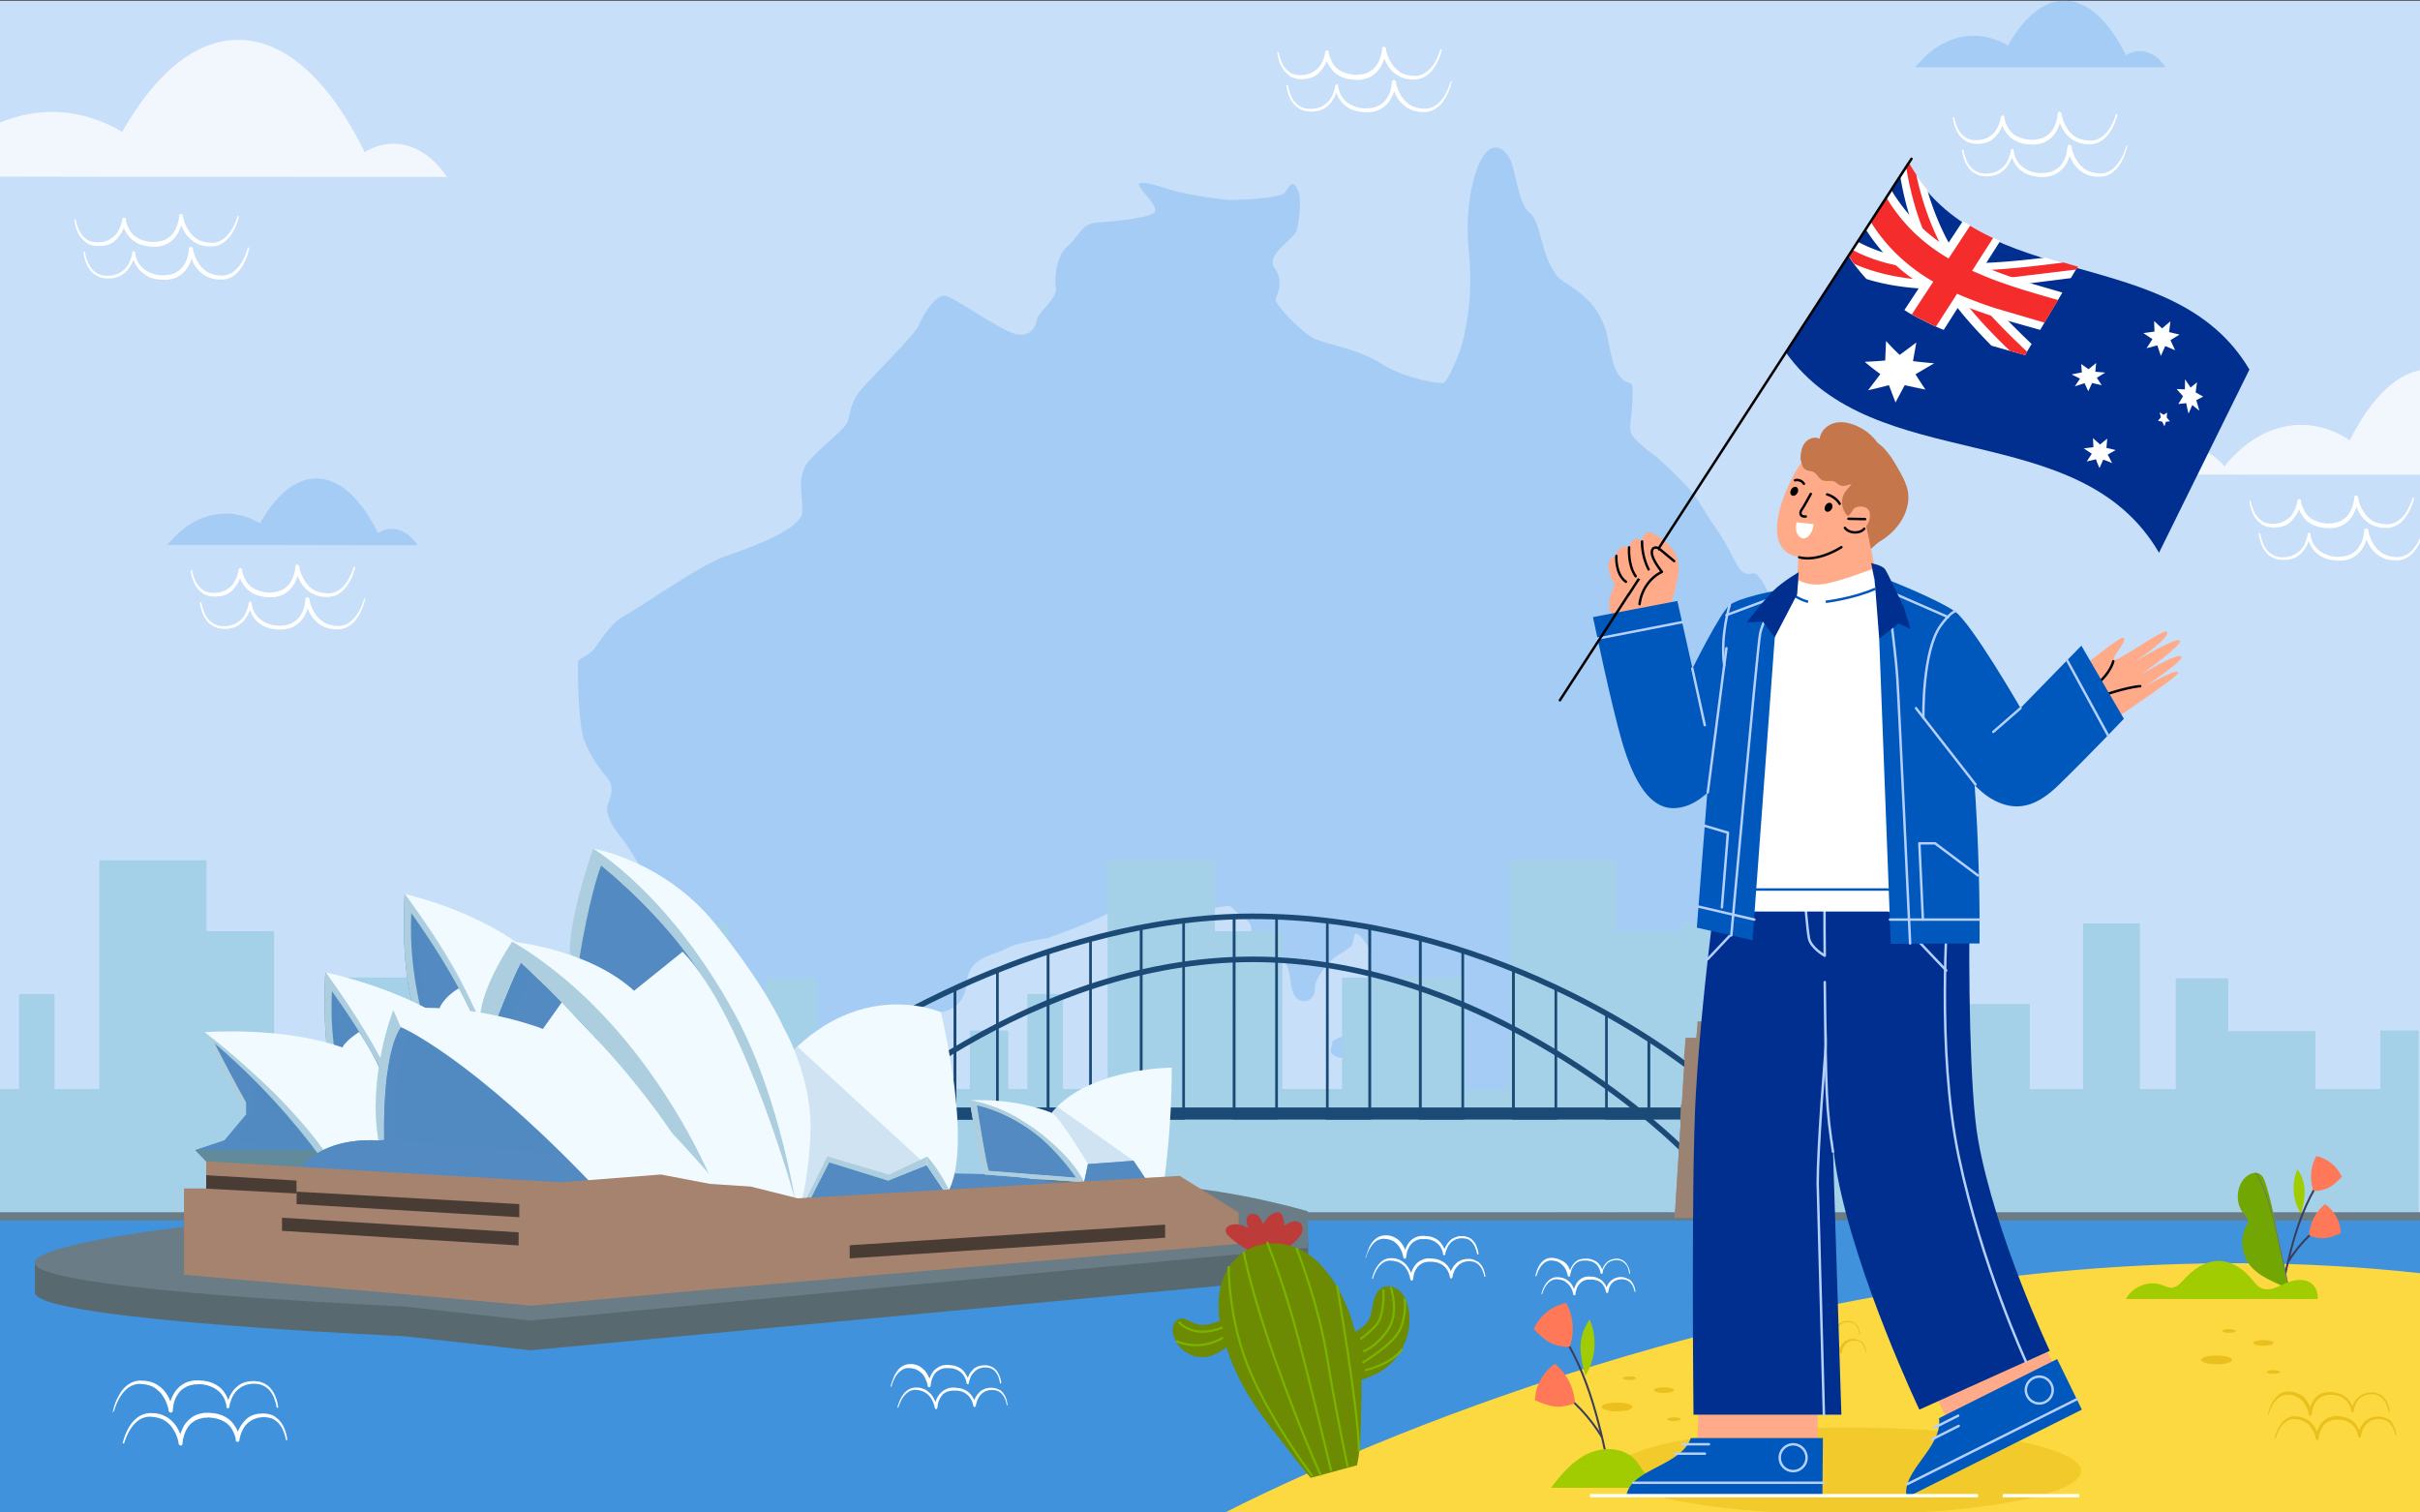 <svg xmlns="http://www.w3.org/2000/svg" viewBox="0 0 1440 900" xmlns:v="https://vecta.io/nano"><rect x="0" y="0" width="1440" height="900" fill="#333333" stroke="none"/><style><![CDATA[.z{fill:none}.AA{stroke-miterlimit:10}.AB{stroke-linejoin:round}.AC{stroke-linecap:round}.AD{stroke-width:1.463}.AE{fill:#ffab89}.AF{stroke:#b6d0fd}.AG{stroke:#000}.AH{fill:#528ac1}.AI{fill:#fff}.AJ{fill:#f0faff}.AK{fill:#002f90}.AL{opacity:.6}.AM{fill:#accede}.AN{fill:#0057bc}.AO{opacity:.2}.AP{opacity:.4}.AQ{stroke:#393e5c}.AR{stroke-width:1.198}.AS{fill:#a2cc02}.AT{fill:#ff7858}.AU{fill:#c5764a}.AV{fill:#f42c2b}.AW{stroke-width:1.47}.AX{stroke-width:1.984}]]></style><linearGradient id="A" gradientUnits="userSpaceOnUse" x1="1083.934" y1="1123.726" x2="1083.912" y2="1122.97"><stop offset="0" stop-color="#83d2e4"/><stop offset=".937" stop-color="#25a6d2"/></linearGradient><path d="M1083.9 1123.3h0 0z" fill="url(#A)"/><path d="M1083.9 1123.3h0 0z" fill="url(#A)"/><path d="M0 .4h1440V900H0z" fill="#c7dff8"/><path d="M871.1 200.2c4.5-21.3 4.5-34.2 2.7-53.7-1.8-19.6 1.7-42.5 8.7-53.4s15-3.3 17.5 5.4 4.3 23.5 10.3 28.2c5.9 4.8 6.7 20.3 11.9 30.4 5.2 10 5.4 8.2 15.3 15.2 9.8 7.1 14 13.5 17.2 21.8s3.6 23.9 9.7 30.5 7.7-1.3 7 13.6-3.2 17.3.9 22.2 13.5 11.6 13.5 11.6 14.7 13 20.9 20.8c6.1 7.7 8.8 13.9 14.2 21.3s8.1 13.9 12.8 22.1 8.1 4.2 10.8 5.2c2.7.9 8.3 12 8.3 12s9.9 23.4 18.1 33.6 19.9 28.3 20 38.7-4.8 21.2-.9 28.3c3.9 7.2 5.8 8.5 6.4 15.9.5 7.4-2.8 32.2-2.8 32.2s-18.3 14-16.9 22.8-1.3 17.9-3.4 24.1c-2.2 6.1-18.6 20-22 23.9-3.4 4 .4.3-6.4 14.6s-11.8 21.3-14.6 33.8-18.6 29.6-22.9 32.9c-4.2 3.3-16.4-.3-26.1 9.4-9.7 9.6-15 19-26.3 16.8-11.3-2.1-4.2 3.3-11.3-2.1s1.7-17.6-13.6-13.1-16 9.4-23.8 10.7c-7.7 1.3-19.9-2.3-31.8-8.1-12-5.8-10.5-6.3-17.3-12.1s-12.5-8.6-13-14.4c-.4-5.8 3.4-4.6-3.3-14.1l-6.7-9.5-28.2 10.6c-4.3 1.8-9.5 1.8-12.7-.6-3.1-2.4-.4-5.5-.5-6.7-.1-1.1-.9-1.7 5.6-4.1s17.5-9.1 19.3-10.4c1.8-1.2 1.2-4.5 1.2-4.5-8.2-.9-10.2 3-11.9-.6-1.8-3.6-5.5-8.5-2.2-9.5s3.1-3.6 5.6-4.9 4.5-10 4.5-10 2.8-8-1-14.1c-3.8-6-7.4-9.1-7.9-6.3s-1.8 6.3-1.8 6.3-2.8 2.4-8.5 5.8-13.8 14-13.4 20.3c.5 6.3-8.9 10.3-12.5 2.4s-.3-18.9-10.6-23-13.4-5.7-14.2-11.6.6-7.1-6.1-11.5c-6.6-4.3-4.3-7.5-11.6-5.8s-17.9-.9-17.9-.9l-18.9-4.6s-25.6 6.3-33.4 10.6c-7.9 4.3-33.9 13.7-33.9 13.7s-18.4 2.5-24.8 6.3-22 4.6-23.1 19.6-11.3 17.9-18.7 18.5c-7.4.5-37 2.7-44.8 7-7.9 4.3-9.2.7-16.5 8.7-7.2 8-10.1 14.1-10.1 14.1s-10.7 5.7-10.5 8.3-12.5 1.7-24.4 1.8-23.5-.9-28.6-4.6-8.1-14.3-5.7-17.4 8.7-22.6 6.1-28.7c-2.7-6.1-19.7-45-27.9-55.2s-16.6-28.7-24.4-38.1-9.4-16.3-8.2-19.8c1.2-3.4 4.8-10.4-.5-16.3s-9.9-13-13.5-22.1c-3.6-9-4.2-46.5-3.5-47.3s7.1-4.2 9.2-6.6 10-16 17.9-19.9 45.3-30.5 60.6-35.7c15.2-5.2 45.3-16 45.6-26.4s-3.8-21.7 4.4-30.8c8.2-9.2 21.3-18.3 22.8-23.3 1.5-4.9 1.4-11.3 8.3-19.2s31.5-32.1 33.7-37.4c2.2-5.4 10.1-19.7 16.6-17.6s30.4 19.3 40.3 22.3 13-4.7 13.5-8.4c.5-3.8 12.4-12.8 11.3-18.7-1.2-5.9.4-19.7 7.1-25.1 6.7-5.3 7.6-13.2 17.6-13.9s34.4-2.9 34.4-7c.1-4.1-5.9-9.2-9.2-14.2s9.6-1.1 18 1.6 30.6 6.3 36.9 6.2 29.3-1 31.6-4.6c2.3-3.5 4.3-7.8 7.3-2 3 5.7 1 19.3-.4 24.6-1.5 5.3-19 14.8-13.2 22.5 5.8 7.8 1.5 15.9.6 18.5-.9 2.7 16 20.4 23.3 23.6s25.4 5.9 39.8 14.9 33.6 11.7 36.5 11.4c2.7-.2 10.5-17.9 12.5-27.7zm109.5 495.4c-.9 2.7 5.8 12.6 6.3 15.2.6 2.6-11.9 9.8-11.9 9.8s-6.1-2.2-12.6.9-10.6-2.9-18.9-4.6c-8.3-1.6-22.9-12.4-19.4-.8s7.8 10.6 11.7 17.7c3.9 7.2 5.4 12.2 5.2 19.7s-6.4 13.5.7 20 4.2 11.6 11.6 6.6 8.4-7.7 9.7-9.6c1.3-2-1-8.1 6.2-6.4s10.8 5.5 12.6-.2 5.3-24.2 6.7-30.2c1.4-6.1 6-14.9 8.8-21.5 2.9-6.5-1.5-15.5-5-17.5-3.4-2-11.7.9-11.7.9z" opacity=".47" fill="#80b7f0"/><g class="AI"><use href="#C"/><path d="M1266.3 85.7l-.9 1.4h0 0l-.2-.1h0l-.2-.1v.6l-.5 1.6-.6 1.6c-.4 1.1-.9 2.1-1.4 3-1.1 2.1-2.3 3.9-3.7 5.3-1.4 1.6-3.1 2.7-4.8 3.4-1.9.7-3.6 1-5.5.7-.9-.1-1.9-.1-2.8-.4-.2 0-.4-.1-.5-.1-.3-.1-.6-.1-.8-.2l-1.4-.5c-.4-.1-.8-.3-1.3-.6-.2-.1-.3-.2-.5-.3-.3-.1-.5-.3-.8-.5l-.5-.4-1.8-1.6c-.4-.3-.7-.7-1-1.1-.1-.1-.2-.3-.3-.4-.2-.3-.4-.5-.6-.8l-1.6-2.7-1.2-3c-.3-.9-.6-2-.7-3v-.4h-.1c-.2-.6-.6-.9-1.2-1-.6 0-1.1.5-1.2 1.1h-.1l.1.4-.4 3c-.2 1-.5 2-.9 3.1s-.9 2-1.4 2.8-1.1 1.7-1.8 2.4a6.55 6.55 0 0 1-1.8 1.5l-.4.3-.5.3c-.7.4-1.3.8-2.1 1-.8.4-1.7.5-2.6.7h-.1c-.5.2-1.2.2-1.8.2-.4 0-.7 0-1.1.1-.6.1-1.2 0-1.8 0-.4 0-.7-.1-1-.1-.6 0-1.2-.2-1.8-.3-.3-.1-.7-.1-1-.2l-.8-.3c-.7-.2-1.3-.4-1.9-.7l-1.3-.6-1.3-.8c-.3-.1-.5-.4-.8-.6-.1-.1-.2-.2-.4-.3l-1.1-1c-.4-.4-.7-.8-1-1.2-.4-.5-.6-.9-.9-1.3-.6-.9-1-1.9-1.3-2.9-.4-1.1-.6-2.1-.7-3l.1-.4h-.1c-.1-.3-.4-.6-.7-.6h-.1c-.3 0-.7.2-.8.6h-.1v.4c-.1.9-.3 1.8-.6 2.7l-1 2.7c-.4.8-.8 1.6-1.4 2.4l-.8 1.1-.6.6-.4.4c-.2.2-.4.4-.6.5-.1.1-.3.2-.4.3-.3.2-.6.5-1 .7-.1.1-.3.2-.4.3-.2.1-.5.3-.7.4l-1.2.5c-.5.2-1 .3-1.5.5-.3.1-.6.2-.8.2-.3 0-.6.1-.9.1-.5.1-1.1.2-1.6.2h-.5-.9c-.3 0-.7 0-1.2-.1l-1.3-.2c-.3 0-.5-.1-.8-.2-.2-.1-.3-.1-.5-.2-.6-.2-1.2-.5-1.8-.8-.2-.1-.4-.2-.5-.3-.7-.5-1.4-1-2.1-1.7-.2-.2-.4-.4-.6-.7l-.2-.3c-.3-.3-.5-.6-.8-1.1-.3-.4-.5-.8-.7-1.2-.3-.5-.5-.9-.6-1.3-.4-.9-.7-1.9-1-2.8s-.5-1.9-.7-3c-.1-.3-.3-.5-.6-.4l-.2.1-.2.4.1.2c.4 2.4.9 4.4 1.6 6l.6 1.4c.2.5.5.9.8 1.4s.6.9.9 1.3l.2.3c.2.3.5.6.7.8.7.8 1.5 1.4 2.3 1.9.2.1.4.2.5.3.6.4 1.3.7 2 .9a.76.76 0 0 1 .4.2l.9.3 1.3.2c.6.1 1.2.1 1.8.2h.9c.6 0 1.2-.1 1.7-.1.3 0 .6-.1 1-.1.3-.1.6-.2.9-.2.6-.1 1.2-.3 1.8-.5l1.3-.5c.3-.1.6-.3.8-.5l.4-.2c.4-.2.8-.5 1.2-.9a1.38 1.38 0 0 1 .4-.3c.3-.2.5-.4.8-.7l.3-.3.7-.7.9-1.2c.6-.9 1.1-1.8 1.6-2.7.4-.8.7-1.6 1-2.4.4 1 .8 2.2 1.4 3.2l1 1.5a6.73 6.73 0 0 0 1.1 1.4c.4.5.8.9 1.2 1.2a1.38 1.38 0 0 0 .4.3c.3.3.6.5.9.7l1.4.9 1.4.7c.7.4 1.5.6 2.2.8.3.1.5.2.9.3.3.1.7.1 1.1.2.7.1 1.3.3 2 .3.4 0 .7.1 1.1.1.7.1 1.3.1 2.1.1h1c.7 0 1.3 0 2-.2 1-.2 2.1-.4 3.1-.8.9-.2 1.7-.7 2.5-1.2l.5-.3.4-.3c.8-.6 1.6-1.1 2.2-1.9.9-.8 1.6-1.8 2.2-2.8s1.2-2.1 1.7-3.3l.6-1.7c.2.6.5 1.1.7 1.7a28.38 28.38 0 0 0 1.8 3.1c.2.4.5.7.8 1 .1.1.2.3.3.4.4.5.8.9 1.2 1.3.8.8 1.6 1.4 2.5 2l.2.2c.3.2.6.4 1 .5.2.1.3.2.5.3.6.3 1.1.6 1.5.7l1.5.5c.3.1.7.2 1 .2.2 0 .4.1.5.1 1.1.3 2.1.3 3.1.3.4 0 .8.1 1.1.1 1.8 0 3.6-.4 5.2-1.1 1.9-.9 3.8-2.3 5.3-4.1 1.4-1.7 2.6-3.7 3.7-6 .5-1.1.9-2.2 1.3-3.3.2-.6.4-1.1.5-1.7l.5-2h0l.5-1.3zM51.5 144.5c.6.4 1.3.8 2 1 1 .4 2 .6 2.7.7.6.1 1.2.2 1.8.2h1c.6 0 1.2-.1 1.8-.1.3 0 .6-.1 1-.1.3-.1.6-.1.9-.2.6-.1 1.2-.3 1.8-.5l1.3-.5c.3-.1.6-.3.8-.5l.4-.2c.4-.2.8-.5 1.2-.9l.3-.3c.3-.2.6-.4.8-.7l.3-.4c.2-.2.5-.5.7-.8l1-1.2c.6-1 1.2-1.8 1.6-2.7l.8-1.8c.3.9.7 1.8 1.2 2.6l1 1.5c.3.5.7.9 1.1 1.4s.8.9 1.2 1.3a1.38 1.38 0 0 0 .4.3c.3.3.6.6 1 .8l1.4.9 1.4.7c.7.4 1.5.6 2.2.8.3.1.5.2.9.3.3.1.7.1 1 .2.7.1 1.3.3 2 .3.4 0 .7.1 1.1.1.5.1 1 .1 1.5.1h.6 1c.7 0 1.3 0 2-.2 1.1-.2 2.1-.4 3.1-.8.9-.3 1.7-.7 2.5-1.2l.5-.3.4-.3c.8-.6 1.6-1.2 2.2-1.9.9-.9 1.6-1.9 2.2-2.8.6-1 1.1-2.1 1.6-3.3.3-.7.5-1.4.7-2 .2.6.5 1.3.8 2a28.38 28.38 0 0 0 1.8 3.1c.2.4.5.7.8 1 .1.1.2.3.3.4.4.5.8.9 1.2 1.3.7.7 1.5 1.3 2.3 1.9l.4.3c.3.2.6.4 1 .5.2.1.3.2.5.3l1.5.7 1.5.5c.3.1.7.2 1 .2.2 0 .3.1.5.1 1.1.3 2.1.3 3.1.3 2.1.2 4.3-.2 6.3-1.1 1.9-.8 3.7-2.3 5.3-4.1 2.7-3.2 4.7-7.4 6-12.6l-.8-.3c-1.5 4.9-3.6 8.9-6.2 11.7-2.5 2.7-5.8 4.3-9 4.3-.5 0-.9 0-1.4-.1-.9-.1-1.9-.1-2.8-.4-.2 0-.4-.1-.5-.1-.3-.1-.6-.1-.9-.2l-1.4-.5c-.4-.1-.8-.3-1.3-.6-.2-.1-.3-.2-.5-.3-.3-.1-.5-.3-.8-.5l-.4-.3c-.7-.5-1.3-1-1.9-1.7-.4-.3-.7-.7-1-1.1-.1-.1-.2-.3-.3-.4-.2-.3-.4-.5-.6-.9-.5-.8-1.1-1.7-1.6-2.7-.5-1.1-.9-2.1-1.2-3.1-.3-.9-.6-2-.7-3v-.4h-.1a1.44 1.44 0 0 0-1.1-.9c-.5 0-1 .4-1.1 1h-.1l.1.4c-.1 1-.2 2.1-.5 3-.2.9-.5 1.9-.9 3.1-.4 1-.9 2-1.4 2.8s-1.1 1.7-1.9 2.4c-.5.6-1.1 1-1.8 1.5l-.4.3-.5.3c-.7.4-1.3.7-2 .9-.8.3-1.6.5-2.4.6l-.3.1c-.5.2-1.1.2-1.8.2-.4 0-.7 0-1.1.1-.6.1-1.2 0-1.8-.1-.4 0-.7-.1-1-.1-.6 0-1.2-.2-1.8-.3-.3-.1-.7-.1-1-.2s-.5-.2-.8-.3c-.7-.2-1.3-.4-1.9-.7l-1.3-.6-1.3-.8c-.3-.1-.5-.4-.7-.6a1.38 1.38 0 0 0-.4-.3c-.3-.3-.7-.6-1-1-.4-.4-.7-.8-.9-1.2-.4-.5-.6-.9-.8-1.3-.5-.9-.9-1.9-1.3-2.8-.2-.7-.6-1.8-.7-2.9l.1-.4h-.1c-.1-.5-.5-.8-.9-.9-.6-.1-1.1.3-1.2.9h-.1v.4c-.1.8-.3 1.7-.6 2.6-.2.9-.6 1.8-1 2.6s-.8 1.6-1.3 2.4l-.8 1.1-.6.6-.4.4c-.2.2-.4.4-.6.5-.1.1-.2.2-.4.3-.3.2-.6.5-1 .7-.1.1-.3.2-.4.3-.2.1-.5.3-.7.4l-1.2.5c-.5.2-1 .3-1.5.5-.3.1-.6.2-.8.2-.3 0-.6.1-.9.1-.5.1-1.1.2-1.6.2h-.4-1c-.3 0-.7 0-1.1-.1l-1.3-.2c-.2 0-.5-.1-.7-.2s-.3-.1-.5-.1c-.6-.1-1.2-.4-1.7-.8-.2-.1-.4-.2-.5-.3-.7-.5-1.4-1-2.1-1.7-.2-.2-.4-.4-.6-.7l-.2-.3-.8-1.1c-.3-.4-.5-.8-.7-1.2-.3-.5-.5-.9-.6-1.3-.7-1.6-1.3-3.5-1.7-5.7l-.8.2c.2 1 .3 2 .6 3.1.2.9.5 2 .9 3 .2.4.4.9.6 1.4s.5.9.7 1.4c.3.5.6 1 .9 1.3l.2.3c.2.3.5.6.7.9.7.8 1.5 1.4 2.3 2l.4.4z"/><path d="M148.5 146.5l-.9 1.4h0 0l-.2-.1h0l-.2-.1v.6l-.5 1.6-.6 1.6c-.4 1.1-.9 2.1-1.4 3-1.1 2.1-2.3 3.9-3.7 5.3-1.4 1.6-3.1 2.7-4.8 3.4-1.9.7-3.6 1-5.5.7-.9-.1-1.9-.1-2.8-.4-.2 0-.4-.1-.5-.1-.3-.1-.6-.1-.8-.2l-1.4-.5c-.4-.1-.8-.3-1.3-.6-.2-.1-.3-.2-.5-.3-.3-.1-.5-.3-.8-.5l-.5-.4-1.8-1.6c-.4-.3-.7-.7-1-1.1-.1-.1-.2-.3-.3-.4-.2-.3-.4-.5-.6-.8l-1.6-2.7-1.2-3c-.3-.9-.6-2-.7-3v-.4h-.1c-.2-.6-.6-.9-1.2-1-.6 0-1.1.5-1.2 1.1h-.1l.1.4-.4 3c-.2 1-.5 2-.9 3.1s-.9 2-1.4 2.8-1.1 1.7-1.8 2.4a6.55 6.55 0 0 1-1.8 1.5l-.4.3-.5.3c-.7.4-1.3.8-2.1 1-.8.4-1.7.5-2.6.7h-.1c-.5.2-1.2.2-1.8.2-.4 0-.7 0-1.1.1-.6.1-1.2 0-1.8 0-.4 0-.7-.1-1-.1-.6 0-1.2-.2-1.8-.3-.3-.1-.7-.1-1-.2l-.8-.3c-.7-.2-1.3-.4-1.9-.7l-1.3-.6-1.3-.8c-.3-.1-.5-.4-.8-.6a1.38 1.38 0 0 0-.4-.3l-1.1-1c-.4-.4-.7-.8-1-1.2-.4-.5-.6-.9-.9-1.3-.6-.9-1-1.9-1.3-2.9-.4-1.1-.6-2.1-.7-3l.1-.4h-.1c-.1-.3-.4-.6-.7-.6h-.1c-.3 0-.7.2-.8.6h-.1v.4c-.1.9-.3 1.8-.6 2.7l-1 2.7c-.4.8-.8 1.6-1.4 2.4l-.8 1.1-.6.6-.4.4c-.2.2-.4.4-.6.5-.1.1-.3.2-.4.3-.3.2-.6.5-1 .7-.1.1-.3.2-.4.3-.2.1-.5.3-.7.4l-1.2.5c-.5.2-1 .3-1.5.5-.3.1-.6.2-.8.2-.3 0-.6.1-.9.1-.5.1-1.1.2-1.6.2h-.5-.9c-.3 0-.7 0-1.2-.1l-1.3-.2c-.3 0-.5-.1-.8-.2-.2-.1-.3-.1-.5-.2-.6-.2-1.2-.5-1.8-.8-.2-.1-.4-.2-.5-.3-.7-.5-1.4-1-2.1-1.7-.2-.2-.4-.4-.6-.7l-.2-.3c-.3-.3-.5-.6-.8-1.1-.3-.4-.5-.8-.7-1.2-.3-.5-.5-.9-.6-1.3-.4-.9-.7-1.9-1-2.8s-.5-1.9-.7-3c-.1-.3-.3-.5-.6-.4l-.2.1-.2.4.1.2c.4 2.4.9 4.4 1.6 6l.6 1.4c.2.5.5.9.8 1.4s.6.9.9 1.3l.2.3c.2.3.5.6.7.8.7.8 1.5 1.4 2.3 1.9.2.1.4.2.5.3.6.4 1.3.7 2 .9a.76.76 0 0 1 .4.2l.9.3 1.3.2c.6.1 1.2.1 1.8.2h.9c.6 0 1.2-.1 1.7-.1.3 0 .6-.1 1-.1.3-.1.6-.2.9-.2.6-.1 1.2-.3 1.8-.5l1.3-.5c.3-.1.6-.3.8-.5l.4-.2c.4-.2.8-.5 1.2-.9.1-.1.2-.2.4-.3.3-.2.5-.4.8-.7l.3-.3.7-.7.9-1.2c.6-.9 1.1-1.8 1.6-2.7.4-.8.7-1.6 1-2.4.4 1 .8 2.2 1.4 3.2l1 1.5a6.73 6.73 0 0 0 1.1 1.4c.4.5.8.9 1.2 1.2a1.38 1.38 0 0 0 .4.3c.3.3.6.5.9.7L87 164l1.4.7c.7.4 1.5.6 2.2.8.3.1.5.2.9.3.3.1.7.1 1.1.2.7.1 1.3.3 2 .3.4 0 .7.1 1.1.1.7.1 1.3.1 2.1.1h1c.7 0 1.3 0 2-.2 1-.2 2.1-.4 3.1-.8.9-.2 1.7-.7 2.5-1.2l.5-.3.4-.3c.8-.6 1.6-1.1 2.2-1.9.9-.8 1.6-1.8 2.2-2.8s1.2-2.1 1.7-3.3l.6-1.7c.2.6.5 1.1.7 1.7a28.38 28.38 0 0 0 1.8 3.1c.2.4.5.7.8 1 .1.1.2.3.3.4.4.5.8.9 1.2 1.3.8.8 1.6 1.4 2.5 2l.2.2c.3.2.6.4 1 .5.2.1.3.2.5.3.6.3 1.1.6 1.5.7l1.5.5c.3.1.7.2 1 .2.2 0 .4.1.5.1 1.1.3 2.1.3 3.1.3.4 0 .8.1 1.1.1 1.8 0 3.6-.4 5.2-1.1 1.9-.9 3.8-2.3 5.3-4.1 1.4-1.7 2.6-3.7 3.7-6 .5-1.1.9-2.2 1.3-3.3.2-.6.4-1.1.5-1.7l.5-2h0l.3-1.7z"/><use href="#C" x="176.5" y="228.3"/><path d="M1442.9 314l-.9 1.4h0 0l-.2-.1h0l-.2-.1v.6l-.5 1.6-.6 1.6c-.4 1.1-.9 2.1-1.4 3-1.1 2.1-2.3 3.9-3.7 5.3-1.4 1.6-3.1 2.7-4.8 3.4-1.9.7-3.6 1-5.5.7-.9-.1-1.9-.1-2.8-.4-.2 0-.4-.1-.5-.1-.3-.1-.6-.1-.8-.2l-1.4-.5c-.4-.1-.8-.3-1.3-.6-.2-.1-.3-.2-.5-.3-.3-.1-.5-.3-.8-.5l-.5-.4-1.8-1.6c-.4-.3-.7-.7-1-1.1-.1-.1-.2-.3-.3-.4-.2-.3-.4-.5-.6-.8l-1.6-2.7-1.2-3c-.3-.9-.6-2-.7-3v-.4h-.1c-.2-.6-.6-.9-1.2-1-.6 0-1.1.5-1.2 1.1h-.1l.1.4-.4 3c-.2 1-.5 2-.9 3.1s-.9 2-1.4 2.8-1.1 1.7-1.8 2.4a6.55 6.55 0 0 1-1.8 1.5l-.4.3-.5.3c-.7.4-1.3.8-2.1 1-.8.4-1.7.5-2.6.7h-.1c-.5.2-1.2.2-1.8.2-.4 0-.7 0-1.1.1-.6.1-1.2 0-1.8 0-.4 0-.7-.1-1-.1-.6 0-1.2-.2-1.8-.3-.3-.1-.7-.1-1-.2l-.8-.3c-.7-.2-1.3-.4-1.9-.7l-1.3-.6-1.3-.8c-.3-.1-.5-.4-.8-.6a1.38 1.38 0 0 0-.4-.3l-1.1-1c-.4-.4-.7-.8-1-1.2-.4-.5-.6-.9-.9-1.3-.6-.9-1-1.9-1.3-2.9-.4-1.1-.6-2.1-.7-3l.1-.4h-.1c-.1-.3-.4-.6-.7-.6h-.1c-.3 0-.7.2-.8.6h-.1v.4c-.1.9-.3 1.8-.6 2.7l-1 2.7c-.4.8-.8 1.6-1.4 2.4l-.8 1.1-.6.6-.4.4c-.2.2-.4.4-.6.5-.1.1-.3.2-.4.3-.3.2-.6.5-1 .7-.1.1-.3.2-.4.3-.2.1-.5.3-.7.4l-1.2.5c-.5.2-1 .3-1.5.5-.3.1-.6.2-.8.2-.3 0-.6.1-.9.1-.5.1-1.1.2-1.6.2h-.5-.9c-.3 0-.7 0-1.2-.1l-1.3-.2c-.3 0-.5-.1-.8-.2-.2-.1-.3-.1-.5-.2-.6-.2-1.2-.5-1.8-.8-.2-.1-.4-.2-.5-.3-.7-.5-1.4-1-2.1-1.7-.2-.2-.4-.4-.6-.7l-.2-.3c-.3-.3-.5-.6-.8-1.1-.3-.4-.5-.8-.7-1.2-.3-.5-.5-.9-.6-1.3-.4-.9-.7-1.9-1-2.8s-.5-1.9-.7-3c-.1-.3-.3-.5-.6-.4l-.2.1-.2.4.1.2c.4 2.4.9 4.4 1.6 6l.6 1.4c.2.5.5.9.8 1.4s.6.9.9 1.3l.2.3c.2.3.5.6.7.8.7.8 1.5 1.4 2.3 1.9.2.1.4.2.5.3.6.4 1.3.7 2 .9a.76.76 0 0 1 .4.2l.9.3 1.3.2c.6.1 1.2.1 1.8.2h.9c.6 0 1.2-.1 1.7-.1.3 0 .6-.1 1-.1.3-.1.6-.2.9-.2.6-.1 1.2-.3 1.8-.5l1.3-.5c.3-.1.6-.3.8-.5l.4-.2c.4-.2.8-.5 1.2-.9a1.38 1.38 0 0 1 .4-.3c.3-.2.5-.4.8-.7l.3-.3.7-.7.9-1.2c.6-.9 1.1-1.8 1.6-2.7.4-.8.7-1.6 1-2.4.4 1 .8 2.2 1.4 3.2l1 1.5a6.73 6.73 0 0 0 1.1 1.4c.4.5.8.9 1.2 1.2a1.38 1.38 0 0 0 .4.3c.3.3.6.5.9.7l1.4.9 1.4.7c.7.4 1.5.6 2.2.8.3.1.5.2.9.3.3.1.7.1 1.1.2.7.1 1.3.3 2 .3.4 0 .7.1 1.1.1.7.1 1.3.1 2.1.1h1c.7 0 1.3 0 2-.2 1-.2 2.1-.4 3.1-.8.9-.2 1.7-.7 2.5-1.2l.5-.3.4-.3c.8-.6 1.6-1.1 2.2-1.9.9-.8 1.6-1.8 2.2-2.8s1.2-2.1 1.7-3.3l.6-1.7c.2.6.5 1.1.7 1.7a28.38 28.38 0 0 0 1.8 3.1c.2.4.5.7.8 1 .1.1.2.3.3.4.4.5.8.9 1.2 1.3.8.8 1.6 1.4 2.5 2l.2.2c.3.2.6.4 1 .5.2.1.3.2.5.3.6.3 1.1.6 1.5.7l1.5.5c.3.1.7.2 1 .2.2 0 .4.1.5.1 1.1.3 2.1.3 3.1.3.4 0 .8.1 1.1.1 1.8 0 3.6-.4 5.2-1.1 1.9-.9 3.8-2.3 5.3-4.1 1.4-1.7 2.6-3.7 3.7-6 .5-1.1.9-2.2 1.3-3.3.2-.6.4-1.1.5-1.7l.5-2h0l.5-1.3zM767.3 45.2c.6.4 1.3.8 2 1 1 .4 2 .6 2.7.7.6.1 1.2.2 1.8.2h1c.6 0 1.2-.1 1.8-.1.3 0 .6-.1 1-.1.3-.1.6-.1.9-.2.6-.1 1.2-.3 1.8-.5l1.3-.5c.3-.1.6-.3.8-.5l.4-.2c.4-.2.8-.5 1.2-.9l.3-.3c.3-.2.6-.4.8-.7l.3-.4c.2-.2.5-.5.7-.8l1-1.2c.6-1 1.2-1.8 1.6-2.7l.8-1.8c.3.9.7 1.8 1.2 2.6l1 1.5c.3.5.7.9 1.1 1.4s.8.9 1.2 1.3a1.38 1.38 0 0 0 .4.3c.3.3.6.6 1 .8l1.4.9 1.4.7c.7.4 1.5.6 2.2.8.3.1.5.2.9.3.3.1.7.1 1 .2.7.1 1.3.3 2 .3.4 0 .7.1 1.1.1.5.1 1 .1 1.5.1h.6 1c.7 0 1.3 0 2-.2 1.1-.2 2.1-.4 3.1-.8.9-.3 1.7-.7 2.5-1.2l.5-.3.4-.3c.8-.6 1.6-1.2 2.2-1.9.9-.9 1.6-1.9 2.2-2.8.6-1 1.1-2.1 1.6-3.3.3-.7.5-1.4.7-2 .2.6.5 1.3.8 2a28.38 28.38 0 0 0 1.8 3.1c.2.4.5.7.8 1 .1.1.2.3.3.4.4.5.8.9 1.2 1.3.7.7 1.5 1.3 2.3 1.9l.4.3c.3.2.6.4 1 .5.2.1.3.2.5.3l1.5.7 1.5.5c.3.1.7.2 1 .2.2 0 .3.1.5.1 1.1.3 2.1.3 3.1.3 2.1.2 4.3-.2 6.3-1.1 1.9-.8 3.7-2.3 5.3-4.1 2.7-3.2 4.7-7.4 6-12.6l-.8-.3c-1.5 4.9-3.6 8.9-6.2 11.7-2.5 2.7-5.8 4.3-9 4.3-.5 0-.9 0-1.4-.1-.9-.1-1.9-.1-2.8-.4-.2 0-.4-.1-.5-.1-.3-.1-.6-.1-.9-.2l-1.4-.5c-.4-.1-.8-.3-1.3-.6-.2-.1-.3-.2-.5-.3-.3-.1-.5-.3-.8-.5l-.4-.5c-.7-.5-1.3-1-1.9-1.7-.4-.3-.7-.7-1-1.1-.1-.1-.2-.3-.3-.4-.2-.3-.4-.5-.6-.9-.5-.8-1.1-1.7-1.6-2.7-.5-1.1-.9-2.1-1.2-3.1-.3-.9-.6-2-.7-3v-.4h-.1a1.44 1.44 0 0 0-1.1-.9c-.5 0-1 .4-1.1 1h-.1l.1.4c-.1 1-.2 2.1-.5 3-.2.9-.5 1.9-.9 3.1-.4 1-.9 2-1.4 2.8s-1.1 1.7-1.9 2.4c-.5.6-1.1 1-1.8 1.5l-.4.3-.5.3c-.7.4-1.3.7-2 .9-.8.3-1.6.5-2.4.6l-.3.1c-.5.2-1.1.2-1.8.2-.4 0-.7 0-1.1.1-.6.1-1.2 0-1.8-.1-.4 0-.7-.1-1-.1-.6 0-1.2-.2-1.8-.3-.3-.1-.7-.1-1-.2s-.5-.2-.8-.3c-.7-.2-1.3-.4-1.9-.7l-1.3-.6-1.3-.8c-.3-.1-.5-.4-.7-.6-.1-.1-.2-.2-.4-.3-.3-.3-.7-.6-1-1-.4-.4-.7-.8-.9-1.2-.4-.5-.6-.9-.8-1.3-.5-.9-.9-1.9-1.3-2.8-.2-.7-.6-1.8-.7-2.9l.1-.4h-.1c-.1-.5-.5-.8-.9-.9-.6-.1-1.1.3-1.2.9h-.1v.4c-.1.8-.3 1.7-.6 2.6-.2.9-.6 1.8-1 2.6s-.8 1.6-1.3 2.4l-.8 1.1-.6.6-.4.4c-.2.2-.4.4-.6.5a1.38 1.38 0 0 1-.4.3c-.3.2-.6.5-1 .7-.1.1-.3.2-.4.3-.2.1-.5.3-.7.4l-1.2.5c-.5.2-1 .3-1.5.5-.3.1-.6.2-.8.2-.3 0-.6.1-.9.1-.5.1-1.1.2-1.6.2h-.4-1c-.3 0-.7 0-1.1-.1l-1.3-.2c-.2 0-.5-.1-.7-.2s-.3-.1-.5-.1c-.6-.1-1.2-.4-1.7-.8-.2-.1-.4-.2-.5-.3-.7-.5-1.4-1-2.1-1.7-.2-.2-.4-.4-.6-.7l-.2-.3-.8-1.1c-.3-.4-.5-.8-.7-1.2-.3-.5-.5-.9-.6-1.3-.7-1.6-1.3-3.5-1.7-5.7l-.8.2c.2 1 .3 2 .6 3.1.2.9.5 2 .9 3 .2.4.4.9.6 1.4s.5.9.7 1.4c.3.5.6 1 .9 1.3l.2.3c.2.3.5.6.7.9.7.8 1.5 1.4 2.3 2l.4.6z"/><path d="M864.3 47.2l-.9 1.4h0 0l-.2-.1h0l-.2-.1v.6l-.5 1.6-.6 1.6c-.4 1.1-.9 2.1-1.4 3-1.1 2.1-2.3 3.9-3.7 5.3-1.4 1.6-3.1 2.7-4.8 3.4-1.9.7-3.6 1-5.5.7-.9-.1-1.9-.1-2.8-.4-.2 0-.4-.1-.5-.1-.3-.1-.6-.1-.8-.2l-1.4-.5c-.4-.1-.8-.3-1.3-.6-.2-.1-.3-.2-.5-.3-.3-.1-.5-.3-.8-.5l-.5-.4-1.8-1.6c-.4-.3-.7-.7-1-1.1-.1-.1-.2-.3-.3-.4-.2-.3-.4-.5-.6-.8l-1.6-2.7-1.2-3c-.3-.9-.6-2-.7-3v-.4h-.1c-.2-.6-.6-.9-1.2-1-.6 0-1.1.5-1.2 1.1h-.1l.1.4-.4 3c-.2 1-.5 2-.9 3.1s-.9 2-1.4 2.8-1.1 1.7-1.8 2.4a6.55 6.55 0 0 1-1.8 1.5l-.4.3-.5.3c-.7.4-1.3.8-2.1 1-.8.4-1.7.5-2.6.7h-.1c-.5.2-1.2.2-1.8.2-.4 0-.7 0-1.1.1-.6.1-1.2 0-1.8 0-.4 0-.7-.1-1-.1-.6 0-1.2-.2-1.8-.3-.3-.1-.7-.1-1-.2l-.8-.3c-.7-.2-1.3-.4-1.9-.7l-1.3-.6-1.3-.8c-.3-.1-.5-.4-.8-.6-.1-.1-.2-.2-.4-.3l-1.1-1c-.4-.4-.7-.8-1-1.2-.4-.5-.6-.9-.9-1.3-.6-.9-1-1.9-1.3-2.9-.4-1.1-.6-2.1-.7-3l.1-.4h-.1c-.1-.3-.4-.6-.7-.6h-.1c-.3 0-.7.2-.8.6h-.1v.4c-.1.9-.3 1.8-.6 2.7l-1 2.7c-.4.8-.8 1.6-1.4 2.4l-.8 1.1-.6.6-.4.4c-.2.2-.4.4-.6.5-.1.1-.3.2-.4.3-.3.2-.6.5-1 .7-.1.1-.3.2-.4.3-.2.1-.5.3-.7.4l-1.2.5c-.5.2-1 .3-1.5.5-.3.1-.6.2-.8.2-.3 0-.6.1-.9.1-.5.1-1.1.2-1.6.2h-.5-.9c-.3 0-.7 0-1.2-.1l-1.3-.2c-.3 0-.5-.1-.8-.2-.2-.1-.3-.1-.5-.2-.6-.2-1.2-.5-1.8-.8-.2-.1-.4-.2-.5-.3-.7-.5-1.4-1-2.1-1.7-.2-.2-.4-.4-.6-.7l-.2-.3c-.3-.3-.5-.6-.8-1.1-.3-.4-.5-.8-.7-1.2-.3-.5-.5-.9-.6-1.3-.4-.9-.7-1.9-1-2.8s-.5-1.9-.7-3c-.1-.3-.3-.5-.6-.4l-.2.1-.2.4.1.2c.4 2.4.9 4.4 1.6 6l.6 1.4c.2.5.5.9.8 1.4s.6.9.9 1.3l.2.3c.2.3.5.6.7.8.7.8 1.5 1.4 2.3 1.9.2.1.4.2.5.3.6.4 1.3.7 2 .9a.76.76 0 0 1 .4.2l.9.3 1.3.2c.6.1 1.2.1 1.8.2h.9c.6 0 1.2-.1 1.7-.1.3 0 .6-.1 1-.1.3-.1.6-.2.9-.2.6-.1 1.2-.3 1.8-.5l1.3-.5c.3-.1.6-.3.8-.5l.4-.2c.4-.2.8-.5 1.2-.9.1-.1.2-.2.4-.3.3-.2.5-.4.8-.7l.3-.3.7-.7.9-1.2c.6-.9 1.1-1.8 1.6-2.7.4-.8.7-1.6 1-2.4.4 1 .8 2.2 1.4 3.2l1 1.5a6.73 6.73 0 0 0 1.1 1.4c.4.5.8.9 1.2 1.2a1.38 1.38 0 0 0 .4.3c.3.3.6.5.9.7l1.4.9 1.4.7c.7.4 1.5.6 2.2.8.3.1.5.2.9.3.3.1.7.1 1.1.2.7.1 1.3.3 2 .3.4 0 .7.1 1.1.1.7.1 1.3.1 2.1.1h1c.7 0 1.3 0 2-.2 1-.2 2.1-.4 3.1-.8.9-.2 1.7-.7 2.5-1.2l.5-.3.4-.3c.8-.6 1.6-1.1 2.2-1.9.9-.8 1.6-1.8 2.2-2.8s1.2-2.1 1.7-3.3l.6-1.7c.2.6.5 1.1.7 1.7a28.38 28.38 0 0 0 1.8 3.1c.2.4.5.7.8 1 .1.1.2.3.3.4.4.5.8.9 1.2 1.3.8.8 1.6 1.4 2.5 2l.2.2c.3.2.6.4 1 .5.2.1.3.2.5.3.6.3 1.1.6 1.5.7l1.5.5c.3.1.7.2 1 .2.2 0 .4.1.5.1 1.1.3 2.1.3 3.1.3.4 0 .8.1 1.1.1 1.8 0 3.6-.4 5.2-1.1 1.9-.9 3.8-2.3 5.3-4.1 1.4-1.7 2.6-3.7 3.7-6 .5-1.1.9-2.2 1.3-3.3.2-.6.4-1.1.5-1.7l.5-2h0l.5-1.3z"/><use href="#C" x="-1048.6" y="269.4"/><path d="M217.8 355l-.9 1.4h0 0l-.2-.1h0l-.2-.1v.6l-.5 1.6-.6 1.6c-.4 1.1-.9 2.1-1.4 3-1.1 2.1-2.3 3.9-3.7 5.3-1.4 1.6-3.1 2.7-4.8 3.4-1.9.7-3.6 1-5.5.7-.9-.1-1.9-.1-2.8-.4-.2 0-.4-.1-.5-.1-.3-.1-.6-.1-.8-.2l-1.4-.5c-.4-.1-.8-.3-1.3-.6-.2-.1-.3-.2-.5-.3-.3-.1-.5-.3-.8-.5l-.5-.4-1.8-1.6c-.4-.3-.7-.7-1-1.1-.1-.1-.2-.3-.3-.4-.2-.3-.4-.5-.6-.8l-1.6-2.7-1.2-3c-.3-.9-.6-2-.7-3v-.4h-.1c-.2-.6-.6-.9-1.2-1-.6 0-1.1.5-1.2 1.1h-.1l.1.4-.4 3c-.2 1-.5 2-.9 3.1s-.9 2-1.4 2.8-1.1 1.7-1.8 2.4a6.55 6.55 0 0 1-1.8 1.5l-.4.3-.5.3c-.7.4-1.3.8-2.1 1-.8.4-1.7.5-2.6.7h-.1c-.5.2-1.2.2-1.8.2-.4 0-.7 0-1.1.1-.6.1-1.2 0-1.8 0-.4 0-.7-.1-1-.1-.6 0-1.2-.2-1.8-.3-.3-.1-.7-.1-1-.2l-.8-.3c-.7-.2-1.3-.4-1.9-.7l-1.3-.6-1.3-.8c-.3-.1-.5-.4-.8-.6a1.38 1.38 0 0 0-.4-.3l-1.1-1c-.4-.4-.7-.8-1-1.2-.4-.5-.6-.9-.9-1.3-.6-.9-1-1.9-1.3-2.9-.4-1.1-.6-2.1-.7-3l.1-.4h-.1c-.1-.3-.4-.6-.7-.6h-.1c-.3 0-.7.2-.8.6h-.1v.4c-.1.9-.3 1.8-.6 2.7l-1 2.7c-.4.8-.8 1.6-1.4 2.4l-.8 1.1-.6.6-.4.4c-.2.2-.4.4-.6.5-.1.1-.3.2-.4.3-.3.2-.6.5-1 .7-.1.1-.3.2-.4.3-.2.1-.5.3-.7.4l-1.2.5c-.5.2-1 .3-1.5.5-.3.1-.6.2-.8.2-.3 0-.6.1-.9.1-.5.1-1.1.2-1.6.2h-.5-.9c-.3 0-.7 0-1.2-.1l-1.3-.2c-.3 0-.5-.1-.8-.2-.2-.1-.3-.1-.5-.2-.6-.2-1.2-.5-1.8-.8-.2-.1-.4-.2-.5-.3-.7-.5-1.4-1-2.1-1.7-.2-.2-.4-.4-.6-.7l-.2-.3c-.3-.3-.5-.6-.8-1.1-.3-.4-.5-.8-.7-1.2-.3-.5-.5-.9-.6-1.3-.4-.9-.7-1.9-1-2.8s-.5-1.9-.7-3c-.1-.3-.3-.5-.6-.4l-.2.1-.2.4.1.2c.4 2.4.9 4.4 1.6 6l.6 1.4c.2.5.5.9.8 1.4s.6.9.9 1.3l.2.3c.2.3.5.6.7.8.7.8 1.5 1.4 2.3 1.9.2.1.4.2.5.3.6.4 1.3.7 2 .9a.76.76 0 0 1 .4.2l.9.3 1.3.2c.6.1 1.2.1 1.8.2h.9c.6 0 1.2-.1 1.7-.1.3 0 .6-.1 1-.1.3-.1.6-.2.9-.2.6-.1 1.2-.3 1.8-.5l1.3-.5c.3-.1.6-.3.8-.5l.4-.2c.4-.2.8-.5 1.2-.9.1-.1.2-.2.4-.3.3-.2.5-.4.8-.7l.3-.3.7-.7.9-1.2c.6-.9 1.1-1.8 1.6-2.7.4-.8.7-1.6 1-2.4.4 1 .8 2.2 1.4 3.2l1 1.5a6.73 6.73 0 0 0 1.1 1.4c.4.5.8.9 1.2 1.2.1.1.2.2.4.3.3.3.6.5.9.7l1.4.9 1.4.7c.7.4 1.5.6 2.2.8.3.1.5.2.9.3.3.1.7.1 1.1.2.7.1 1.3.3 2 .3.4 0 .7.1 1.1.1.7.1 1.3.1 2.1.1h1c.7 0 1.3 0 2-.2 1-.2 2.1-.4 3.1-.8.9-.2 1.7-.7 2.5-1.2l.5-.3.4-.3c.8-.6 1.6-1.1 2.2-1.9.9-.8 1.6-1.8 2.2-2.8s1.2-2.1 1.7-3.3l.6-1.7c.2.6.5 1.1.7 1.7a28.38 28.38 0 0 0 1.8 3.1c.2.4.5.7.8 1 .1.1.2.3.3.4.4.5.8.9 1.2 1.3.8.8 1.6 1.4 2.5 2l.2.2c.3.2.6.4 1 .5.2.1.3.2.5.3.6.3 1.1.6 1.5.7l1.5.5c.3.1.7.2 1 .2.2 0 .4.1.5.1 1.1.3 2.1.3 3.1.3.4 0 .8.1 1.1.1 1.8 0 3.6-.4 5.2-1.1 1.9-.9 3.8-2.3 5.3-4.1 1.4-1.7 2.6-3.7 3.7-6 .5-1.1.9-2.2 1.3-3.3.2-.6.4-1.1.5-1.7l.5-2h0l.5-1.3z"/><path d="M266 105.3h-42.2-21.7l-99.9-.1H59.6L0 105.1V73c9.8-4.2 20.3-6.4 31.1-6.4 14.8 0 28.9 4.3 41.6 11.9 19.4-34.4 43.3-54.8 69.1-54.8 28.6 0 54.8 25.2 75.2 66.8 5.3-3.2 11-5 17-5 12.5 0 23.8 7.6 32 19.8zm1174 115v62.2h-21.4-29.5l-62-.1h-7.3-37c5.7-9.4 13.6-15.2 22.2-15.2 6.9 0 13.3 3.9 18.6 10.3 12.4-15.4 28.3-24.7 45.7-24.7 10.3 0 20.1 3.3 28.9 9.2 11.9-23.6 26.2-38.6 41.8-41.7z" opacity=".74"/></g><path d="M248.5 324.4H228h-10.5l-48.6-.1h-20.7-43.5-5.1-.3l3-3.1c8.7-9.7 19.8-15.6 32.1-15.6 7.2 0 14.1 2.1 20.3 5.8 9.5-16.8 21.1-26.7 33.6-26.7 13.9 0 26.7 12.3 36.6 32.5 2.6-1.6 5.4-2.5 8.3-2.5 5.9 0 11.3 3.7 15.3 9.7zM1288.7 40h-20.5-10.5-48.7-20.7-43.5-5.1-.3l3-3.1c8.7-9.7 19.8-15.6 32.1-15.6 7.2 0 14.1 2.1 20.3 5.8 9.5-16.8 21.1-26.7 33.6-26.7 13.9 0 26.7 12.3 36.6 32.5 2.6-1.6 5.4-2.5 8.3-2.5 5.9 0 11.4 3.7 15.4 9.6z" opacity=".47" fill="#80b7f0"/><path d="M1416.4 613.2V648h-38.6v-34.4h-51.9v-31.5h-31.2V648h-21.4v-98.5h-33.8V648h-31.7v-50.6h-40.5v-14h-30.1v30.2H1110v-31.9h-72.1V648h-3.9v-98.5h-33.8v4.6h-38v-42.2h-63.7v71.5h-.6V648h-26.1v-56.5h-1.1v-9.8h-72.1V648h-35.5v-93.9h-40.2v-42.2h-63.8V648h-26.6v-56.5h-21.2V648H600v-34.8h-22.9V648h-38.6v-34.4h-51.9v-31.5h-31.2V648H434v-98.5h-33.8V648h-31.7v-50.6H328v-14h-30.1V648h-27.2v-66.3h-72.1V648h-35.5v-93.9h-40.2v-42.2H59.1V648H32.5v-56.5H11.3V648H0v73.1h600 239.3H1200h239.3v-51.3V648v-34.8z" fill="#a5d1e8"/><path d="M0 724.5h1440.1V900H0z" fill="#4092dd"/><path d="M0 721.3h1440.1v5H0z" fill="#6a7c85"/><g fill="#1c4a77"><path d="M481.9 639.5v25.1H470l-11.1-5.7c6.2-6.1 13.9-12.6 23-19.4m1.7-3.2c-11 8-20.1 15.7-26.9 22.4v.8l12.9 6.7h14v-29.9h0zm53.7 24.2v4h-4.5l4.5-4m1.6-3.5l-2.3 2c-2.9 2.5-5.6 4.9-8.1 7.2h10.4V657h0z"/><path d="M537.3 604.6v54.6c-3.4.9-15.2 3.3-23.6 5v-46.1c7.5-4.5 15.4-9.1 23.6-13.5m1.6-2.7c-9.5 5.1-18.5 10.2-26.9 15.4v49s26.1-5.1 26.9-5.8v-58.6h0zm53.8-23.3v86h-23.6v-75.8c7.8-3.6 15.7-7 23.6-10.2m1.6-2.4c-9.2 3.7-18.2 7.5-26.9 11.5v78.5h26.9v-90h0zm53.8-16.3v104.7h-23.6V567c7.9-2.6 15.8-5 23.6-7.1m1.6-2.1c-9.1 2.4-18.1 5.1-26.9 8v100.4h26.9V557.8h0zm53.8-9v115.8h-23.6v-112c7.9-1.6 15.8-2.8 23.6-3.8m1.6-1.9c-9 1.1-18 2.5-26.9 4.3v115h26.9V546.9h0zm40.8-.9c4.3 0 8.6.1 12.9.2v118.4h-23.6V546.2c3.6-.2 7.2-.2 10.7-.2m0-1.7c-4.1 0-8.2.1-12.4.2v121.6h26.9V544.6c-4.7-.2-9.6-.3-14.5-.3h0zm44.7 4.3c7.8.9 15.8 2.1 23.6 3.5v112.4h-23.6V548.6m-1.6-1.8v119.4h26.9V550.8c-8.9-1.6-17.8-3-26.9-4h0zm57 12.3c7.8 2 15.8 4.3 23.6 6.9v98.6H846V559.1m-1.7-2.1v109.2h26.9V564.8c-8.7-2.8-17.7-5.4-26.9-7.8h0zm57.1 20.5c7.9 3.2 15.9 6.6 23.6 10.3v76.8h-23.6v-87.1m-1.7-2.4v91.1h26.9v-79.5c-8.6-4.1-17.6-8-26.9-11.6h0zm57 28.9c8.1 4.5 16 9.3 23.6 14.2v46.4h-23.6V604m-1.6-2.8v65H982v-48.9c-8.3-5.4-17.3-10.8-26.9-16.1h0zm57 39.5c7.8 6.2 15 12.4 20.9 18.2l-20.9 10.8v-29m-1.6-3.4v35l25.3-13.1c-6.6-6.6-15.1-14-25.3-21.9h0z"/><path d="M445.7 659h602.7v7.2H445.7z"/><path d="M745.3 546.9c31.4 0 63.5 4.1 95.7 12.1 28 7 56 17 83.1 29.7 58.8 27.5 93.7 57.7 106.1 69.5l-29.7 22.8c-8.4-8.1-38.9-36-83.8-61.9-57.5-33.1-115.2-49.9-171.4-49.9-56.1 0-114 17-172.1 50.6-45 26-74.8 53.2-83 61.2l-29.7-22.8c10.4-9.9 25.2-21.2 42.1-32.2 20.7-13.5 44.4-26.4 68.4-37.3 42-19.1 106.2-41.8 174.3-41.8m0-3.3c-123.1 0-248.8 73.9-289.8 114.9l34.9 26.8c16.6-16.6 123.5-112.8 254.9-112.8s236.3 94.3 254.9 112.8l34.9-26.8c-40.8-40.9-154.8-114.9-289.8-114.9h0z"/></g><g fill="#9b8374"><path d="M1046.5 681.7h-41l4.6-74h31.8z"/><use href="#D"/><use href="#D" class="AO"/><use href="#E"/><use href="#E" class="AO"/><path d="M1050 629.7h-48l1-12.2h46.1zm2.2 37.8h-52.4l.4-10.4h51.5z"/></g><path d="M1030.7 657h-9.4v-9.2c0-2.6 2.1-4.7 4.7-4.7h0c2.6 0 4.7 2.1 4.7 4.7v9.2z" fill="#3d3632"/><path d="M778.4 738.5v21.7l-462.8 43.3-75.3-8.4s-173.1-7.5-212-20.7c-4.9-1.7-7.2-3.4-7.5-5v-18l757.6-12.9z" fill="#596970"/><path d="M114.3 729.4s-125.1 14.1-86.1 27.3c38.9 13.3 212 20.7 212 20.7l75.3 8.4 462.8-43.3v-21.7s-41.7-12.5-84-15.2-167.9-7.6-167.9-7.6l-412.1 31.4z" fill="#6a7c85"/><g class="AH"><use href="#F"/><use href="#F" class="AL"/></g><path d="M240.7 532s38.8 8.1 70 31.1c2.4 1.7-22.9 64.8-22.9 64.8s5.5-27-47.1-95.9z" class="AJ"/><g class="AH"><path d="M297.1 656.6l-45.2-49.9-5.6-6.1c-8.4-26.7-5.5-68.5-5.5-68.5s1.6 2.2 4.3 6.2c7 10.3 21.3 32.2 34.7 57.4 18.6 35 17.3 60.9 17.3 60.9z"/><path d="M247.8 542.1s1.3 41.4 7.8 68.9l-9.1-10.4-5.1-50.7 3.2-10.1 3.2 2.3z" class="AP"/></g><path d="M273 588.1s-8.9 4.9-11.6 12.2l1.1 14.6s30.7 13.8 19.7-8.8c-2.8-5.6-8.1-16.9-9.2-18z" class="AJ"/><g class="AM"><use href="#G"/><path d="M251.9 606.7l-5.6-6.1c-8.4-26.7-5.5-68.5-5.5-68.5s1.6 2.2 4.3 6.2c-1.2 14.1-1.2 37.8 6.8 68.4z"/></g><path d="M201.3 623l7.2 91.5 88.1-12z" class="AJ"/><path d="M208.9 715.3l-53.6-40.5c-14.2-22.8-32.7-60.2-32.7-60.2s5.6 4.4 9.2 7.6c9.3 8.2 28.6 25.9 47.9 47.1 26.5 29.3 29.2 46 29.2 46z" class="AH"/><path d="M162.5 680.3l-7.2-5.5c-15.4-23.4-33.5-60.7-33.5-60.7s.4.1 4.1 3.2c17.6 34.3 26.5 50.5 36.6 63z" class="AM"/><g class="AH"><use href="#H"/><use href="#H" class="AL"/><path d="M150.8 639.3v23.5l-12.9 17.3 52.4 1.8z" class="AP"/><use href="#I"/></g><g fill="#618b9b"><use href="#I"/><use href="#I" class="AL"/></g><path d="M210 718.5s-25.8-50.5-86.5-101.2l-1.7-3.2c77.2 60.2 86.9 99 86.9 99l1.3 5.4z" class="AM"/><g class="AJ"><use href="#J"/><use href="#J" opacity=".3"/></g><g class="AH"><path d="M249.9 703.1l-45.2-49.9-5.6-6.1c-8.4-26.7-5.5-68.5-5.5-68.5s1.6 2.2 4.3 6.2c7 10.3 21.3 32.2 34.7 57.4 18.5 35.1 17.3 60.9 17.3 60.9z"/><path d="M199.4 588.5s1 31.5 5.9 52.5l-7-7.9-3.9-38.7 2.5-7.7 2.5 1.8z" class="AP"/></g><path d="M213.7 614.1s-9.5 5.8-10.6 10.8l4.6 60.4 24.2-6.2c0 .1 12.2-18.9-18.2-65z" class="AJ"/><g class="AM"><use href="#G" x="-47.2" y="46.5"/><path d="M204.7 653.3l-5.6-6.1c-8.4-26.7-5.5-68.5-5.5-68.5s1.6 2.2 4.3 6.2c-1.3 14.1-1.3 37.8 6.8 68.4z"/></g><path d="M121.8 614.2s47.6-3.8 83.9 9.8c2.7 1 3.1 89.2 3.1 89.2s-10.9-39.3-87-99zM563 710.5l-11.6-17.2-22.9 9-34.2-12.6-19.9 32.3s-46.7-52-3.3-95.9l3.4-3.4c42.3-39.5 85.4-20.4 85.4-20.4 20.7 92.1 3.1 108.2 3.1 108.2z" class="AJ"/><path d="M551.3 693.3l-22.8 9.3-34.2-12.8-19.9 32.3s-46.7-52-3.3-95.9l3.4-3.4 76.8 70.5z" class="AH AO"/><g class="AM"><path d="M493.4 691.7l35.1 10.9 22.8-9.3.5-5.1-22.9 10.8-36.6-10.9-12.2 24.7 2.6-.1z"/><path d="M561.3 707.9h3.3s-4.8-10.5-12.8-19.7l-.4 5.2 9.9 14.5zM339 567.1c0-23.5 14-62.1 14-62.1s46.5 27.4 85.6 100.7c39.2 73.3 35.8 116.4 35.8 116.4L339 567.1z"/></g><g class="AH"><path d="M343.4 582.2c.8-13.7 8.4-52 14.3-67.1 4.5 3.6 13.6 11.7 20.3 18.2 14.4 14.1 37.4 37.7 55.2 75 16.4 34.5 25.5 61.9 31.3 81.4.1.5-121.1-107.5-121.1-107.5z"/><path d="M349 588.1c2.3-17.6 8.9-50.7 14.9-67.8l12.2 11.2c13.9 13.6 26.2 26 49.6 64.2 21.2 34.6 33.8 80.9 38.6 93.9L349 588.1z"/></g><path d="M353 505s42 6.8 72.7 44.9 40.3 61 40.3 61 18.1 30.7 16.2 65.2c-1.8 34.5-7.8 45.9-7.8 45.9s-9.2-66.9-36.8-117.9C398.1 531.3 353 505 353 505zm-48.2 55.3s49.8 4.8 76.3 33c32.8 35 47.2 120.6 47.2 120.6s-34.8-97.7-123.5-153.6z" class="AJ"/><g class="AH"><path d="M295.4 606.7s9.5-24.8 14.5-33.8c0 0 87.5 78.4 113.2 144.2L295.4 606.7z"/><path d="M318.2 574.4s-16.3 35.4-17.8 42.7l-4.2-12.9 13.7-31.4 8.3 1.6z" class="AP"/></g><path d="M334.3 596.4l-12.7 17.9L423.1 717l-21.3-49.2zm71.9-30.1L374 592.2 428.2 714l5.9-2.7 39.9 5.4s-30.6-112.2-67.8-150.4z" class="AJ"/><path d="M304.8 560.3s-17.3 24.9-19.1 44c-1.9 19.1 9.8 2.3 9.8 2.3s9.5-24.8 14.5-33.8c0 0 87.5 78.4 113.2 144.2l5.2-3.1c-.2.1-37.2-102.6-123.6-153.6zm-70.7 40.6s-15.7 39.3-8.8 78.5l3.3-1.1s-1.7-49.8 10-67.1l-4.5-10.3z" class="AM"/><g class="AH"><use href="#K"/><use href="#K" class="AL"/><path d="M337.1 685.9c-39-1.4-76.2-5.3-101.2-7.2-2.7-23.4.6-47.4 9.5-69.2 0 0 53.6 32 71.5 50.3s20.2 26.1 20.2 26.1z" class="AP"/></g><path d="M320.2 611.2c-49-16.7-86.2-10.3-86.2-10.3l4.6 10.3s41.1 17.2 115.6 95.3l75.3 1s-67.1-81.9-109.3-96.3zm377 24.1c.3 33-4.2 65.4-4.2 65.4l-10.2 2.5-8.3-12.4-33.8 2.2s-15.3-30.4-14.7-31.1c.9-1.1 1.9-2.2 3-3.3 23.1-23.2 68.2-23.3 68.2-23.3z" class="AJ"/><path d="M674.5 690.7l-33.8 2.2s-15.3-30.4-14.7-31.1c.9-1.1 1.9-2.2 3-3.3l45.5 32.2z" class="AH AO"/><path d="M586 698.9c-3.4-7.2-9-44.1-9-44.1s18.1 1.7 40.5 18.4 27.6 30.3 27.6 30.3l-59.1-4.6z" class="AM"/><g class="AH"><use href="#L" opacity=".8"/><use href="#L" class="AL"/><path d="M591.3 696.7c-1.8-6.7-5.5-32.2-5.9-38 .8.2 1.6.5 2.5.8 6.2 2.1 14.8 6.2 26.2 13.5 11.5 7.4 23 24.5 26.3 27.8l-49.1-4.1z" class="AL"/></g><path d="M577 654.8s24.5-2.1 48.9 7.4c4.1 1.6 21.5 30.4 21.5 30.4l-2.3 10.8s-12.4-19-28.1-30.6c-22.5-16.4-40-18-40-18z" class="AJ"/><path d="M617.5 673.2c-22.4-16.7-40.5-18.4-40.5-18.4s5.6 36.9 9 44.1l59.1 4.6c0 0-5.2-13.6-27.6-30.3zm-36.2-15.5c1.9.4 4.4 1.1 7.4 2.1 6.4 2.2 16.6 6.3 27.5 14.9 14.1 11.1 24 26 24.1 26.1l-51.9-4.1c-1.7-4.2-6.5-34.9-7.1-39z" class="AM"/><use href="#M" class="AH"/><g class="AL AH"><use href="#M"/></g><g fill="#a6836e"><path d="M737 721.5v18.6l-313.8 27.1-106.4 9.7-207.3-18.4v-51.3h13.2v-16.1l211.1 12.4 59.5-4.6 29.4 5.6 24.2 1.6 27.8 7 227.2-13.4z"/><path d="M199.9 695.4l-77.2-4.4v16.1h-13.2v51.3l85.7 7.6" class="AO"/><path d="M176.5 699.4v17.1h-8.8v16.1h-11v29.7l160.1 14.6v-70.1z"/><path d="M737 721.5v18.6l-313.8 27.1v-49.9l-.5-12.8 24.2 1.6 27.8 7 227.2-13.4z" class="AO"/></g><g fill="#483c35"><path d="M309 724.3l-132.5-7.8v-7.4l132.5 7.4zm-.4 16.8l-140.8-8.7v-7.8l140.8 8.7zm197 7.7l187.7-12.3v-7.8L505.6 741z"/><path d="M176.5 710.2l-53.8-2.9v-8l53.7 3.2z"/></g><path d="M1440 757.6V900H729c.3-.2.7-.3 1-.5 10.8-5.5 28.4-14.1 51.8-24.5 116.9-52 378.3-148.1 658.2-117.4z" fill="#fdd941"/><g fill="#eac01e"><ellipse cx="1099.4" cy="875.3" rx="139" ry="25.9" opacity=".58"/><path d="M1420.3 844.2c-.5-.3-1-.6-1.5-.7-.7-.3-1.4-.4-2-.5-.4-.1-.9-.1-1.3-.1h-.7c-.5 0-.9.1-1.3.1-.2 0-.4.1-.7.1-.2.1-.4.1-.7.2-.4.1-.9.2-1.3.4l-1 .4-.6.3-.3.2c-.3.2-.6.3-.9.6-.1.1-.2.1-.3.2-.2.2-.4.3-.6.5l-.3.3c-.2.2-.3.4-.5.6l-.7.9a15.07 15.07 0 0 0-1.2 2l-.6 1.3c-.2-.6-.5-1.3-.9-1.9-.2-.4-.4-.7-.7-1.1-.2-.3-.5-.7-.8-1-.3-.4-.6-.7-.9-.9-.1-.1-.2-.2-.3-.2-.2-.2-.5-.4-.7-.6l-1-.7-1.1-.5c-.5-.3-1.1-.4-1.6-.6-.2-.1-.4-.1-.6-.2-.3 0-.5-.1-.8-.2l-1.5-.3c-.3 0-.5 0-.8-.1-.4 0-.7-.1-1.1-.1h-.4-.7c-.5 0-1 0-1.5.2-.8.1-1.6.3-2.3.6-.7.2-1.3.5-1.8.9l-.4.2-.3.2c-.6.4-1.1.8-1.6 1.4-.7.6-1.2 1.4-1.6 2.1s-.8 1.5-1.2 2.4c-.2.5-.4 1-.5 1.5l-.6-1.4c-.4-.9-.9-1.6-1.3-2.3-.2-.3-.4-.5-.6-.7-.1-.1-.2-.2-.2-.3-.3-.3-.6-.7-.9-.9a11.51 11.51 0 0 0-1.7-1.4l-.3-.2c-.2-.1-.5-.3-.7-.4-.1-.1-.2-.1-.4-.2l-1.1-.5-1.1-.4c-.2-.1-.5-.1-.8-.2-.1 0-.3 0-.4-.1-.8-.2-1.6-.2-2.3-.3-1.5-.1-3.2.1-4.6.8-1.4.6-2.7 1.7-3.9 3-2 2.4-3.5 5.5-4.4 9.3l.6.2c1.1-3.6 2.6-6.5 4.5-8.6 1.8-2 4.2-3.1 6.7-3.1.3 0 .7 0 1 .1.7 0 1.4.1 2.1.3.1 0 .3.1.4.1.2 0 .4.1.6.2l1 .4c.3.1.6.2.9.5.1.1.2.1.4.2l.6.3.3.2c.5.4 1 .7 1.4 1.2.3.3.5.5.7.8.1.1.2.2.2.3.2.2.3.4.5.6.4.6.8 1.2 1.2 2s.7 1.5.9 2.2.4 1.5.5 2.2v.3h.1c.1.4.4.6.8.6s.7-.3.8-.7h.1v-.3c.1-.7.2-1.5.4-2.2s.4-1.4.7-2.3c.3-.8.7-1.4 1-2 .4-.6.8-1.2 1.4-1.8.4-.4.8-.8 1.3-1.1l.3-.2.4-.2c.5-.3 1-.5 1.5-.7.6-.2 1.2-.4 1.8-.5h.2c.4-.1.8-.1 1.3-.1h.8 1.3c.3 0 .5 0 .8.1.4 0 .9.1 1.3.2.3.1.5.1.7.1.2.1.4.1.6.2.5.1.9.3 1.4.5l.9.5.9.6c.2.1.4.3.5.4s.2.2.3.2c.2.2.5.4.8.8.3.3.5.6.7.9.3.3.4.6.6.9.4.6.7 1.4 1 2.1.2.5.4 1.3.5 2.1v.3h.1a1.21 1.21 0 0 0 .7.7c.4.1.8-.2.9-.7h.1v-.3c.1-.6.2-1.3.4-1.9s.4-1.3.7-1.9.6-1.2 1-1.8l.6-.8c.1-.2.3-.3.4-.5l.3-.3.4-.4c.1-.1.2-.1.3-.2.2-.2.4-.4.7-.5.1-.1.2-.1.3-.2.2-.1.3-.2.5-.3l.9-.4c.3-.2.7-.3 1.1-.4.2-.1.4-.1.6-.2.2 0 .5-.1.7-.1.4-.1.8-.1 1.2-.1h.3.7c.2 0 .5 0 .8.1l.9.1c.2 0 .4.1.5.1s.2.1.4.1a3.79 3.79 0 0 1 1.3.6c.1.1.3.1.4.2.5.4 1.1.7 1.5 1.2.2.1.3.3.5.5l.2.2c.2.3.4.6.6.8.2.3.4.6.5.9.2.3.3.6.5.9.5 1.2.9 2.5 1.3 4.2l.6-.2c-.1-.7-.2-1.5-.4-2.3-.2-.7-.4-1.5-.7-2.2-.1-.3-.3-.7-.5-1.1-.2-.3-.3-.7-.5-1-.2-.4-.4-.7-.6-1l-.2-.2c-.2-.2-.3-.5-.5-.6-.5-.6-1.1-1-1.7-1.5h-.6zm-71.3-1.5l.7-1h0 0l.2.1h0l.1.1v-.4l.4-1.2c.1-.4.3-.8.4-1.2.3-.8.7-1.5 1-2.2.8-1.5 1.7-2.8 2.7-3.9 1.1-1.1 2.3-2 3.5-2.5 1.4-.5 2.7-.7 4.1-.5.7 0 1.4.1 2.1.3.1 0 .3.1.4.1.2 0 .4.1.6.2l1 .4c.3.1.6.2.9.4.1.1.2.1.3.2l.6.3.4.3 1.3 1.1c.3.2.5.5.7.8.1.1.2.2.2.3.2.2.3.4.5.6l1.2 2c.4.8.7 1.5.9 2.2s.4 1.4.5 2.2v.3h.1c.1.4.4.7.9.7.4 0 .8-.4.9-.8h.1v-.3c0-.7.2-1.5.3-2.2s.4-1.4.7-2.3c.3-.8.6-1.4 1-2.1.4-.6.8-1.2 1.4-1.8.4-.4.8-.8 1.3-1.1l.3-.2.4-.2c.5-.3 1-.6 1.5-.7.6-.3 1.2-.4 1.9-.5h.1c.4-.1.9-.1 1.3-.2h.8 1.3c.3 0 .5 0 .8.1.4 0 .9.1 1.3.2.3.1.5.1.7.1.2.1.4.1.6.2.5.1 1 .3 1.4.5l.9.5.9.6c.2.1.4.3.6.4.1.1.2.2.3.2.2.2.5.4.8.8.3.3.5.6.7.9.3.4.5.6.6 1 .4.7.7 1.4 1 2.1.3.8.5 1.5.5 2.2v.3h.1c.1.2.3.4.5.4h.1c.3 0 .5-.2.6-.4h.1v-.3l.4-2 .7-2 1-1.8.6-.8c.1-.2.3-.3.4-.5l.3-.3.4-.4c.1-.1.2-.1.3-.2.2-.2.5-.4.8-.5.1-.1.2-.1.3-.2.2-.1.3-.2.5-.3l.9-.4c.4-.2.7-.3 1.1-.4.2-.1.5-.1.6-.2.2 0 .5-.1.7-.1.4-.1.8-.1 1.2-.1h.4.7c.3 0 .5 0 .8.1l.9.1c.2 0 .4.1.6.2.1 0 .2.1.4.1a3.79 3.79 0 0 1 1.3.6c.1.1.3.1.4.2.5.4 1.1.8 1.5 1.3.2.1.3.3.5.5l.2.2c.2.2.4.5.6.8s.4.6.5.9l.5 1c.3.7.5 1.4.7 2 .2.7.3 1.4.5 2.2 0 .2.2.3.4.3l.2-.1.2-.3v-.2c-.3-1.8-.7-3.2-1.2-4.4a4.67 4.67 0 0 0-.5-1c-.2-.3-.3-.7-.6-1-.2-.4-.4-.7-.6-.9l-.2-.2c-.2-.2-.3-.5-.5-.6-.5-.6-1.1-1-1.7-1.4-.1-.1-.3-.1-.4-.2-.5-.3-.9-.5-1.5-.7-.1 0-.2-.1-.3-.1-.2-.1-.4-.2-.7-.2l-1-.2c-.4-.1-.9-.1-1.3-.1h-.7c-.4 0-.9.1-1.3.1-.2 0-.4.1-.7.1-.2.1-.4.1-.7.2-.4.1-.9.2-1.3.4l-.9.4-.6.3-.3.2c-.3.2-.6.3-.9.6-.1.1-.2.1-.3.2-.2.2-.4.3-.6.5l-.3.3-.5.5-.7.9c-.5.7-.8 1.3-1.2 2-.3.6-.5 1.2-.7 1.8-.3-.7-.6-1.6-1.1-2.3-.2-.4-.4-.7-.7-1.1-.2-.3-.5-.7-.8-1-.3-.4-.6-.7-.9-.9-.1-.1-.2-.2-.3-.2-.2-.2-.4-.4-.7-.5l-1-.7-1-.5c-.5-.3-1.1-.4-1.6-.6-.2-.1-.4-.1-.6-.2-.3 0-.5-.1-.8-.2l-1.5-.3c-.3 0-.5 0-.8-.1-.5 0-1-.1-1.5-.1h-.7c-.5 0-1 0-1.5.1a11.2 11.2 0 0 0-2.3.6c-.7.2-1.3.5-1.8.8l-.4.2-.3.2c-.6.4-1.1.8-1.6 1.4-.6.6-1.2 1.3-1.6 2.1-.4.7-.9 1.5-1.2 2.4-.2.5-.3.9-.4 1.3-.2-.4-.3-.8-.5-1.3-.4-.9-.9-1.6-1.3-2.3-.2-.3-.4-.5-.6-.8-.1-.1-.2-.2-.2-.3-.3-.3-.6-.7-.9-1a11.92 11.92 0 0 0-1.8-1.5l-.2-.1c-.2-.1-.5-.3-.7-.4-.1-.1-.2-.1-.4-.2l-1.1-.5-1.1-.4c-.2-.1-.5-.1-.8-.2-.1 0-.3 0-.4-.1-.8-.2-1.6-.2-2.3-.3h-.8c-1.3 0-2.7.3-3.8.8-1.4.6-2.8 1.7-3.9 3.1-1 1.2-1.9 2.7-2.7 4.4-.4.8-.7 1.6-.9 2.4-.1.4-.3.8-.4 1.3l-.4 1.5h0l-.5 1.2zm-242.8-45a4.67 4.67 0 0 0-1-.5c-.5-.2-1-.3-1.4-.4-.3-.1-.6-.1-.9-.1h-.5c-.3 0-.6 0-.9.1-.2 0-.3 0-.5.1-.2 0-.3.1-.5.1-.3.1-.6.1-.9.3l-.7.3a.76.76 0 0 1-.4.2l-.2.1c-.2.1-.4.2-.6.4-.1 0-.1.1-.2.1-.1.1-.3.2-.4.4l-.2.2-.4.4-.5.6-.8 1.4c-.1.3-.3.6-.4.9-.2-.4-.4-.9-.6-1.4-.1-.3-.3-.5-.5-.8-.2-.2-.3-.5-.6-.7-.2-.3-.4-.5-.6-.7l-.2-.2c-.2-.1-.3-.3-.5-.4l-.7-.5-.7-.4c-.4-.2-.8-.3-1.1-.4-.1 0-.3-.1-.4-.1-.2 0-.4-.1-.5-.1-.3-.1-.7-.2-1.1-.2h-.5c-.3 0-.5-.1-.8-.1h-.3-.5c-.3 0-.7 0-1.1.1-.6.1-1.1.2-1.6.4-.5.1-.9.4-1.3.6l-.3.2-.2.2c-.4.3-.8.6-1.1 1-.5.4-.8 1-1.1 1.5s-.6 1.1-.8 1.7c-.1.4-.3.7-.3 1-.1-.3-.3-.7-.4-1l-.9-1.6c-.1-.2-.3-.4-.4-.5l-.2-.2c-.2-.2-.4-.5-.6-.7-.4-.4-.8-.7-1.2-1l-.2-.1c-.2-.1-.3-.2-.5-.3-.1 0-.2-.1-.2-.1-.3-.2-.6-.3-.8-.3l-.8-.3c-.2-.1-.4-.1-.5-.1s-.2 0-.3-.1c-.5-.1-1.1-.2-1.6-.2-1.1-.1-2.2.1-3.2.5s-1.9 1.2-2.7 2.1c-1.4 1.7-2.4 3.9-3.1 6.5l.4.2c.8-2.6 1.8-4.6 3.2-6 1.3-1.4 3-2.2 4.7-2.2h.7c.5 0 1 .1 1.5.2.1 0 .2 0 .3.1.2 0 .3.1.4.1l.7.3c.2.1.4.2.7.3.1 0 .2.1.2.1a.76.76 0 0 0 .4.2l.2.2c.4.3.7.5 1 .9.2.2.4.4.5.6l.2.2c.1.1.2.3.3.5.3.4.6.9.8 1.4.3.6.5 1.1.6 1.6.2.5.3 1 .4 1.6v.2h.1c.1.3.3.4.6.5.3 0 .5-.2.6-.5h.1v-.2c0-.5.1-1.1.2-1.6s.3-1 .5-1.6c.2-.5.5-1 .7-1.4.3-.4.6-.9 1-1.2.3-.3.6-.5.9-.8l.2-.2.3-.2c.3-.2.7-.4 1.1-.5.4-.2.8-.3 1.2-.3h.1c.3-.1.6-.1.9-.1h.5.9.5c.3 0 .6.1.9.1.2 0 .4.1.5.1s.3.1.4.1c.3.1.7.2 1 .4l.7.3.7.4c.1.1.3.2.4.3l.2.2c.2.1.3.3.5.5s.4.4.5.6c.2.2.3.4.4.7.3.4.5 1 .7 1.5.1.4.3.9.4 1.5v.2h.1c.1.2.3.4.5.5.3.1.6-.2.6-.5h.1v-.2l.3-1.3c.1-.4.3-.9.5-1.4.2-.4.4-.8.7-1.2l.4-.6.3-.3.2-.2.3-.3.2-.2c.1-.1.3-.3.5-.4.1 0 .1-.1.2-.1.1-.1.2-.1.3-.2l.6-.3c.2-.1.5-.2.8-.2.2 0 .3-.1.4-.1.2 0 .3 0 .5-.1.3 0 .6-.1.8-.1h.2.5.6l.7.1c.1 0 .3.1.4.1s.2.1.2.1c.3.1.6.2.9.4.1.1.2.1.3.1.4.3.7.5 1.1.9a1.38 1.38 0 0 1 .3.4l.1.2c.2.2.3.4.4.6s.3.4.4.6.2.5.3.7c.4.8.7 1.8.9 2.9l.4-.1-.3-1.6c-.1-.5-.3-1-.5-1.5-.1-.2-.2-.5-.3-.7s-.2-.5-.4-.7c-.2-.3-.3-.5-.4-.7l-.1-.1c-.1-.2-.2-.3-.4-.5-.4-.4-.8-.7-1.2-1l-.9-.2zm-50.3-1.1l.5-.7h0 0l.1.1h0 .1v-.3l.3-.8.3-.8c.2-.6.5-1.1.7-1.6.6-1.1 1.2-2 1.9-2.7.7-.8 1.6-1.4 2.5-1.8 1-.4 1.9-.5 2.9-.4.5 0 1 .1 1.5.2.1 0 .2 0 .3.1.1 0 .3.1.4.1l.7.3.6.3c.1 0 .2.1.2.1a.76.76 0 0 0 .4.2l.3.2c.3.3.6.5.9.8.2.2.4.4.5.6l.2.2c.1.1.2.3.3.4.3.4.5.9.8 1.4.3.6.5 1.1.6 1.6.2.5.3 1 .4 1.5v.2h.1c.1.3.3.5.6.5s.6-.2.6-.6h.1v-.2c0-.5.1-1.1.2-1.6s.3-1 .5-1.6c.2-.5.4-1 .7-1.5.3-.4.6-.9 1-1.3.3-.3.6-.6.9-.8l.2-.2.3-.2c.3-.2.7-.4 1.1-.5.4-.2.9-.3 1.3-.4h.1c.3-.1.6-.1.9-.1h.5.9.5c.3 0 .6.1.9.1.2 0 .4.1.5.1s.3.1.4.1c.3.1.7.2 1 .4l.7.3.7.4c.1.1.3.2.4.3l.2.2c.2.1.3.3.5.5s.4.4.5.6c.2.3.3.5.4.7.3.5.5 1 .7 1.5.2.6.3 1.1.4 1.5v.2h.1c.1.2.2.3.4.3h.1c.2 0 .3-.1.4-.3h.1v-.2l.3-1.4c.1-.4.3-.9.5-1.4l.7-1.3.4-.6.3-.3.2-.2.3-.3.2-.2c.1-.1.3-.3.5-.4.1 0 .1-.1.2-.1.1-.1.2-.2.3-.2l.6-.3c.2-.1.5-.2.8-.3.2 0 .3-.1.4-.1.2 0 .3 0 .5-.1.3 0 .6-.1.8-.1h.3.5c.2 0 .4 0 .6.1l.7.1c.1 0 .3.1.4.1s.2.1.2.1c.3.1.6.2.9.4.1.1.2.1.3.1.4.3.7.5 1.1.9.1.1.2.2.3.4l.1.2c.1.1.3.3.4.6.1.2.3.4.4.6s.2.5.3.7l.5 1.4.3 1.5c0 .1.1.2.3.2h.1l.1-.2v-.1c-.2-1.2-.5-2.3-.8-3.1-.1-.2-.2-.5-.3-.7s-.2-.5-.4-.7c-.2-.3-.3-.5-.5-.7l-.1-.1a.78.78 0 0 0-.4-.4c-.4-.4-.8-.7-1.2-1-.1-.1-.2-.1-.3-.2a4.67 4.67 0 0 0-1-.5c-.1 0-.1-.1-.2-.1-.2-.1-.3-.1-.5-.1l-.7-.1c-.3-.1-.6-.1-.9-.1h-.5c-.3 0-.6 0-.9.1-.2 0-.3 0-.5.1-.2 0-.3.1-.5.1-.3.1-.6.1-.9.3l-.7.3a.76.76 0 0 1-.4.2l-.2.1c-.2.1-.4.2-.6.4-.1.1-.1.1-.2.1-.1.1-.3.2-.4.4l-.2.2-.4.4-.5.6c-.3.5-.6.9-.8 1.4-.2.4-.4.8-.5 1.2-.2-.5-.4-1.1-.7-1.6-.1-.2-.3-.5-.5-.8-.2-.2-.3-.5-.6-.7-.2-.3-.4-.5-.6-.6l-.2-.2c-.2-.1-.3-.3-.5-.4l-.7-.5-.7-.4c-.4-.2-.8-.3-1.1-.4-.1 0-.3-.1-.4-.1-.2 0-.4-.1-.5-.1-.3-.1-.7-.2-1-.2h-.5c-.3 0-.7-.1-1.1 0h-.5c-.3 0-.7 0-1.1.1-.5.1-1.1.2-1.6.4-.5.1-.9.4-1.3.6l-.3.2-.2.2c-.4.3-.8.6-1.1 1-.4.4-.8.9-1.1 1.5-.3.5-.6 1.1-.9 1.7l-.3.9c-.1-.3-.2-.6-.4-.9l-.9-1.6c-.1-.2-.3-.4-.4-.5l-.2-.2c-.2-.2-.4-.5-.6-.7a6.42 6.42 0 0 0-1.3-1l-.1-.1c-.2-.1-.3-.2-.5-.3-.1 0-.2-.1-.2-.1-.3-.2-.6-.3-.8-.4l-.8-.3c-.2-.1-.4-.1-.5-.1s-.2 0-.3-.1c-.5-.1-1.1-.2-1.6-.2h-.6c-.9 0-1.9.2-2.7.6-1 .5-1.9 1.2-2.8 2.1-.7.9-1.4 1.9-1.9 3.1-.2.6-.5 1.1-.7 1.7l-.3.9-.3 1.1h0l-.2 1.1z"/><ellipse cx="962.2" cy="837.2" rx="9.2" ry="2.6"/><ellipse cx="990.1" cy="827.2" rx="6" ry="1.7"/><path d="M1000.1 844.5c0 .6-1.8 1.1-4 1.1s-4-.5-4-1.1 1.8-1.1 4-1.1c2.2-.1 4 .4 4 1.1zm-26.6-24.4c0 .6-1.8 1.1-4 1.1s-4-.5-4-1.1 1.8-1.1 4-1.1c2.2-.1 4 .5 4 1.1zm354.7-10.9c0 1.5-4.1 2.6-9.2 2.6s-9.2-1.2-9.2-2.6c0-1.5 4.1-2.6 9.2-2.6s9.2 1.1 9.2 2.6zm24.6-10.1c0 .9-2.7 1.7-6 1.7s-6-.8-6-1.7 2.7-1.7 6-1.7 6 .8 6 1.7z"/><use href="#N"/><use href="#N" x="-26.5" y="-24.4"/></g><path d="M1356.9,772c5.1-25,10.4-50.8,24.9-71.8" class="z AA AQ AR"/><path d="M1369.1 722.1c-4.9-7.7-5.7-18-2-26.3 3.3 4.7 4.7 10 4.2 15.7-.3 3.6-1 7.2-2.2 10.6z" class="AS"/><path d="M1393.5 700.3c-2.8-6.3-8.5-10.9-15.2-12.4-3.5 6.2-4.1 13.9-1.7 20.6 1.8.4 3.8-.1 5.6-.5 4.5-1 8-4.4 11.3-7.7z" class="AT"/><path d="M1361.5,750.9c5.5-8.9,12.7-16.7,21.2-22.8" class="z AA AQ AR"/><path d="M1392.9 733.8c-.2-6.9-3.7-13.3-9.4-17.3-5.6 4.4-9.1 11.3-9.5 18.4 1.5 1 3.6 1.4 5.4 1.7 4.7.9 9.2-1 13.5-2.8z" class="AT"/><path d="M1361.3 764.3c0 1.4-.6 2.1-2.6 1.2-6.3-3-13.5-5.8-18.4-10.9-6.4-6.5-7.9-17.2-3.6-25.2.4-.8.9-1.5 1-2.4.2-1.8-1.3-3.2-2.5-4.6-5-5.9-4.8-15.6.4-21.3 1.6-1.7 3.9-3.1 6.2-3.2h.6c.8 0 1.5.3 2.3.7 1.8 1.1 2.6 3.2 3.3 5.2 2.9 8.7 4.7 17.6 6.5 26.6.5 2.2.9 4.5 1.4 6.7l1.6 7.8 2.6 12.9c.2 1.6 1.2 4.6 1.2 6.5z" fill="#72a602"/><path d="M1361.8 764.6c0 .1 0 .2-.2.2h0c-.1 0-.2-.1-.2-.2s-.1-.3-.1-.4l-6.2-27.9c-2.9-12.9-5.6-23.6-10.4-33.9-.7-1.6-1.6-3.3-3-4.5h.6c1.2 1.2 2 2.8 2.7 4.3 4.9 10.3 7.5 21 10.5 34 .1.3.1.6.2.9 2.2 9.2 4.2 18.4 6.1 27.5z" fill="#606791"/><path d="M1379.1 773H1265c3.8-7.3 13.3-11.2 21.1-8.5 2.1.7 4.3 1.9 6.5 1.7 2.8-.3 4.9-2.7 6.9-4.8 5.3-5.9 12.4-11 20.3-11.1s15.1 4.7 20.1 10.8c1.7 2.1 3.4 4.5 5.9 5.5 3.8 1.6 8-.2 11.8-1.9 3-1.4 6-2.7 9.3-3 3.2-.4 6.8.3 9.1 2.5 2.4 2.2 3.4 5.6 3.1 8.8z" class="AS"/><path d="M958.9,881.5c-6.4-31.6-13.2-64.1-31.4-90.7" class="z AA AQ AR"/><path d="M943.4 818.5c6.2-9.8 7.2-22.7 2.5-33.3-4.2 5.9-6 12.6-5.3 19.8.5 4.6 1.3 9.1 2.8 13.5z" class="AS"/><path d="M912.6 790.9c3.5-8 10.7-13.8 19.3-15.6 4.4 7.8 5.2 17.6 2.2 26-2.3.5-4.9-.2-7.1-.6-5.9-1.3-10.2-5.7-14.4-9.8z" class="AT"/><path d="M953.1,854.9c-6.9-11.3-16.1-21.1-26.8-28.8" class="z AA AQ AR"/><path d="M913.4 833.3c.2-8.7 4.7-16.8 11.8-21.8 7 5.6 11.5 14.3 11.9 23.2-1.9 1.3-4.6 1.7-6.8 2.1-5.8 1.1-11.4-1.3-16.9-3.5z" class="AT"/><path d="M1022.5 885.3h-99.6c5.9-7.8 12.4-15.5 21.1-19.9 9.8-4.9 23.2-4.4 29.9 4.3 2.4 3.1 4.1 7.2 7.8 8.5 5 1.8 9.8-2.6 14.6-4.8 5.5-2.6 12.3-2.2 17.6.8 4.1 2.5 7.2 6.5 8.6 11.1z" class="AS"/><path d="M709.5 786.9c-2.3-1.1-4.7-2.7-7.2-2.2-1.9.4-3.4 2-4.1 3.9-.6 1.9-.4 3.9.1 5.8a17.56 17.56 0 0 0 8.5 10.9c4.1 2.3 9.2 2.9 13.7 1.5 3.3-1 6.3-3 9.2-4.9l5.5-3.7c2.8-1.9 5.8-4 6.5-7.3.7-3.4-1.7-8.2-5-9.6-2.7-1.1-4.5.3-6.6 1.8-6.3 4.2-13.1 7.2-20.6 3.8zm105.1-1.9c1.6-3.1 1.9-6.7 2.6-10.1s2.2-7 5.3-8.6c3.3-1.8 7.5-.7 10.3 1.8s4.3 6.1 5.1 9.7c3.4 14.7-3.9 31.2-17 38.7-5.4 3.1-11.6 4.7-17.4 7.1-2.1.9-4.7 1.9-6.7.7-3.5-2.1-4.3-11.1-4.8-14.8-.4-3.3-.3-6.5 1.9-9.2 5.5-6.9 16.5-6.9 20.7-15.3z" fill="#6c8a02"/><path d="M730.8 735.2c-1.7-1.6-2.1-3.9-.1-5.5 1.1-.8 2.5-1.1 3.9-1.2 2.9-.1 5.9.8 8.3 2.5-.6-1.4-1.1-2.8-1.2-4.3 0-1.5.5-3.1 1.8-3.9 1.7-1.1 4-.4 5.4.9 1.4 1.4 2.1 3.3 2.8 5.1 1.1-3.2 3.7-5.9 6.9-7.1.8-.3 1.7-.5 2.6-.2.7.3 1.3 1 1.6 1.7 1 1.9 1.5 4 1.3 6.2 1.9-1.2 3.9-2.5 6.1-2.6 4.6-.3 6.1 4.2 4 7.6-6.6 10.7-22.1 15.1-32.9 8.7-3.7-2.2-7.3-4.8-10.5-7.9z" fill="#bd3b39"/><path d="M805.9 790.7c4.2 15.9 4.5 30.8 4.2 42.9-.2 10.1-.3 19.3-1 27.3-.4 4-.9 7.7-1.6 11l-27.6 7.5c-5.9-6.7-13.6-16.9-15.2-19.1-7.5-9.8-18.2-22.1-26.7-38.8-4.6-8.9-8.7-19.3-11.4-31.5-2.3-10.5-1.9-19.6.4-27 6.1-19.5 25.4-27.9 44.4-20.5 17 6.7 29.3 28.4 34.5 48.2z" fill="#6c8a02"/><path d="M754.8 743.3c-.2 0-.1.3.1.2.1 0 0-.3-.1-.2z" fill="#72a602"/><path d="M731.1 753.4s-.4 32.4 13 63.3 36.9 61.7 36.9 61.7m-41-133.6s3.9 22.6 19.4 66.1S786 878 786 878m-32.1-139s7.9 19.2 15.7 46.7 22.5 89.6 22.5 89.6m-20.7-132.7s12.9 32.2 18.2 64.6C794.8 839.7 802 873 802 873m-6.4-107.9s12.7 73.2 13.1 98.5m-107.3-77s8.1 10.5 26.1 3.3m-27.6 8.1s12.9 6.7 27.9-2m95.3-28.8s1.4 15.9-5 22.2c-6.3 6.3-8.7 7.3-8.7 7.3m18.1-30.9s5.4 14.8-1.5 25.3c-6.9 10.4-14.9 13.1-14.9 13.1m-.4 6.7s18.9-11.1 22.7-20.5 2.4-17.6 2.4-17.6m-23.6 42.6s15-3.1 22.2-12.6" stroke="#7bb300" stroke-width="1.321" class="z AA"/><path d="M1081.6 810.3v64.9l-71.7-13.9 2.1-64.1" class="AE"/><path d="M1006.1 855.7h78.6l-.3 33.5H967.9c3.6-15.5 32.4-16.8 38.2-33.5z" class="AN"/><g class="z AA AD AF AB"><path d="M1085 882.3H971.8m42.7-17.3h-17.8m20.2-5.6h-15.7" class="AC"/><use href="#O"/></g><use href="#P" class="AK"/><path d="M1085.3 841.8l-3.7-137.6c0-40.7 15-199 15-199" class="z AA AB AC AD AF"/><path d="M1201 769.6l29 58-70.3 19.6-26.8-58.2" class="AE"/><path d="M1153.8 843.9l70.3-35.2 14.7 30.1-104.2 52.2c-3.7-15.5 21.5-29.5 19.2-47.1z" class="AN"/><g class="z AA AD AF AB"><g class="AC"><path d="M1236.2 832.4L1135 883.1"/><path d="M1165.5 848.5l-15.9 8m15.6-14.1l-14.1 7.1"/></g><path d="M1220.6 823.6c2 3.9.4 8.7-3.6 10.7-3.9 2-8.7.4-10.7-3.6-2-3.9-.4-8.7 3.6-10.7s8.7-.4 10.7 3.6z"/></g><use href="#Q" class="AK"/><g class="z AA AB AC AD AF"><path d="M1085.8 539.5c-.3-.2 0 29.2 0 29.2s-8.3-4.7-9.4-10.4-2.4-23.3-2.4-23.3m16.7 150.3c-3.9-25.7-4.2-32.4-4.9-100.9"/><use href="#R"/><path d="M1158.1 577.5l-45.7-48.2m-96.2 41.4l39-41.4"/></g><path d="M1117 279.8c-1-2.8-2.6-5.6-4.8-8.1-11-12.7-28.7-10.8-38.9 1.7-9 11.1-29.3 53.7-2.7 58.2 13.7 2.3 27.7-5.5 36.5-15.5 8.6-9.8 14.3-24 9.9-36.3z" class="AE"/><path d="M1114.3 325.7c1.4-1.3 2.8-2.6 4.4-3.6 6.2-3.7 11.5-9.1 14.5-15.7 1.9-4.3 2.9-9.1 2.1-13.8-.7-4.2-2.7-8.1-4.8-11.9-2.9-5.2-5.9-10.4-10.2-14.7-.9-.9-1.9-1.5-2.8-2.3-1-1-1.8-2.3-2.8-3.3-2-2.1-4.2-3.9-6.7-5.3-.5-.3-.9-.5-1.4-.8-4.3-2.2-9.3-3.7-14.1-2.8s-9.2 4.7-9.7 9.6c-2.9-1.6-6.8-.2-8.9 2.5s-2.6 6.9-2.5 10.2c6.7-4.3 17.6-5.1 24.7-.3 3.5 2.3 7.4 6.5 7.1 11-.3 3.5-3.7 5.7-5.5 8.6-2.8 4.4-1.9 10.7 2 14.1.7.6 1.5 1.1 2 1.9 1 1.4.2 3.9.3 5.6 0 1.1.9 2.5 1.4 3.5.7 1.5 3 13 3 13 3.3-1 5.6-3.3 7.9-5.5z" class="AU"/><use href="#S" class="AE"/><use href="#T" class="AU"/><path d="M1087.2 294.2c2.9.8 6 2.9 7.5 5.6m-21.3-11.9c-1-1.8-3.4-2.7-5.3-2.1" class="z AA AB AC AD AG"/><g class="AE"><path d="M1080.1 311.4c-1 3.4.9 6.9 4.3 7.9s6.9-.9 7.9-4.3-.9-6.9-4.3-7.9c-3.3-1-6.9 1-7.9 4.3zm-20-9.1c-1.4 2.8-.3 6.2 2.4 7.5s6 .1 7.4-2.7.3-6.2-2.4-7.5-6-.1-7.4 2.7z" class="AL"/></g><use href="#U" class="z AA AB AC AD AG"/><use href="#V" class="AI"/><path d="M1070.6 331.6s9.6 3.5 25.1-6" class="z AA AB AC AD AG"/><path d="M984.5 318.1s14 6 14.4 19.3c.4 10.7-9.8 36.4-9.8 36.4l-29-2.2s-2.9-7.9-2.5-13.6 8.5-21.3 8.5-21.3l18.4-18.6z" class="AE"/><path d="M1135 96.9l-72.5 112.6c52.9 74.7 174.6 37.6 222.2 119.4l53.8-109c-45.2-76.5-159.4-43.3-203.5-123z" class="AK"/><path d="M1205.1 211.3l-9.1-2.5-11-3.1c-7-7.1-13.8-14.4-20.1-22.4-1.1-1.4-2.2-2.8-3.2-4.2a174.77 174.77 0 0 1-4.9-7c-3.1 0-6.2-.1-9.3-.2l-5.7-.3c-11-.8-21.4-2.5-31.2-5.6-2.6-2.8-5-5.8-7.4-8.9h0c-.2-.2-.3-.4-.5-.7s-.5-.7-.7-1-.4-.5-.5-.8a41.94 41.94 0 0 1-1.5-2.2l5.4-8.6c4.8 2.6 9.9 4.7 15.1 6.4a142.96 142.96 0 0 0 9.9 2.7 145.48 145.48 0 0 0 16.7 2.7c-2.7-5.2-5.1-10.7-7.3-16.5-1.4-3.7-2.7-7.5-3.8-11.4-2.2-7.3-4-15.1-5.4-23.5l4.8-7.6c.3.5.6 1.1.9 1.6 1 1.8 2.1 3.5 3.2 5.1 2.3 3.5 4.8 6.7 7.3 9.7 3.4 11.7 7.7 22.1 12.8 31.5h0l2.7 4.8 4.5 7.4 9.3-.1h0c2 0 4-.1 5.9-.2 11.5-.5 23.2-1.7 35-3.1l10.5 3.2 8.6 2.5c-.3.6-.7 1.1-1 1.7-1 1.6-1.9 3.2-2.9 4.8l-23.8 3h0c-4 .5-8 .9-12 1.3h0c-6.4.7-12.7 1.2-18.9 1.6 3.4 4.2 6.8 8.2 10.4 12.1l6.9 7.3c4.6 4.7 9.3 9.3 14.1 13.9-1 1.6-1.9 3.2-2.9 4.8-.3.7-.6 1.3-.9 1.8z" class="AI"/><path d="M1205.1 211.3l-9.1-2.5c-8.5-8.2-16.7-16.6-24.2-25.7-2.2-2.6-4.3-5.3-6.3-8-1.9-2.5-3.7-5.2-5.5-7.9-3.5 0-7-.1-10.4-.3-3.7-.2-7.4-.5-11-.9h0c-12.6-1.4-24.5-4.2-35.3-9h0c-.2-.2-.3-.4-.5-.7s-.5-.7-.7-1-.4-.5-.5-.8c-.5-.7-1-1.4-1.5-2.2l2.2-3.6c8.1 4.3 16.9 7.3 26.2 9.2h0c3.4.7 6.9 1.3 10.5 1.8 5.6.8 11.4 1.2 17.3 1.5-2.9-4.8-5.6-9.9-8.1-15.3h0c-1.6-3.4-3-6.9-4.4-10.5-4.2-10.9-7.5-23.1-9.7-36.8l1.5-2.3c.3.5.6 1.1.9 1.6 1 1.8 2.1 3.5 3.2 5.1a3.04 3.04 0 0 0 .5.7c3.2 15 7.8 28.1 13.5 39.7h0a145.69 145.69 0 0 0 5.1 9.6c1.6 2.9 3.3 5.6 5.1 8.3 3.5 0 7 0 10.6-.2h0c3.8-.1 7.7-.3 11.7-.6h0c13.7-.9 27.8-2.5 41.7-4.3l8.6 2.5c-.3.6-.7 1.1-1 1.7l-37.3 4.5c-4 .4-8 .7-11.9 1-6.3.5-12.5.8-18.6 1 3.2 4.4 6.5 8.7 10 12.8h0l6.6 7.6h0c7 7.7 14.4 14.9 22 22.1-.6.8-.9 1.4-1.2 1.9z" class="AV"/><path d="M1214 196.3l-19.2-5.4-10.7-3.3h0c-4.2-1.4-8.3-2.8-12.4-4.4l-5.4-2.1c-.5.8-1 1.6-1.5 2.3l-8.2 12.9c-1.6-.6-3.2-1.3-4.7-2-1.2-.5-2.5-1.1-3.7-1.7l-1.8-.9h0l-5.4-2.7c-1.2-.6-2.4-1.3-3.5-1.9-1.5-.8-2.9-1.7-4.3-2.6l8.5-12.9c.5-.8 1-1.6 1.5-2.3a77.59 77.59 0 0 1-4.7-3.2h0a95.81 95.81 0 0 1-10.1-8h0c-2.7-2.5-5.4-5.1-7.9-7.9-3.7-4.2-7.2-8.8-10.4-13.9l15-23.7c3.3 5.5 6.9 10.5 10.8 15 2.4 2.8 5 5.4 7.7 7.9 3.1 2.9 6.4 5.6 9.8 8h0c1.5 1.1 3 2.2 4.6 3.2.5-.8 1-1.6 1.5-2.3h0l8.5-12.9c1.4.9 2.7 1.8 4.1 2.6.1 0 .1.1.2.1.4.3.9.5 1.3.8 3 1.8 6 3.4 9.1 4.9l7.5 3.5-8.2 12.9c-.5.8-1 1.5-1.5 2.3l5.3 2.2h0c4 1.6 8 3 12.1 4.4 3.5 1.2 7 2.3 10.5 3.4h0l18.8 5.5c-.9 1.4-1.7 2.9-2.6 4.3l-8.1 13.6-2.5 4.3z" class="AI"/><path d="M1216.6 192l-28.6-8.4c-3.5-1.1-7-2.3-10.5-3.6-4.1-1.5-8.1-3.1-12-4.8-.3-.1-.6-.3-1-.4-.9 1.5-1.9 3-2.8 4.4l-9.7 15.1c-1.2-.5-2.5-1.1-3.7-1.7l-1.8-.9h0l-5.4-2.7c-1.2-.6-2.4-1.3-3.5-1.9l9.9-15.1 2.9-4.4c-.3-.2-.6-.3-.9-.5-3.7-2.2-7.2-4.5-10.6-7.1-2.9-2.2-5.7-4.5-8.4-7-6.5-6-12.3-12.9-17.4-21.1l9.2-14.6a103.97 103.97 0 0 0 17.5 21.9c2.7 2.5 5.4 4.8 8.3 7 3.4 2.6 6.9 4.9 10.5 7.1.3.2.6.4.9.5 1-1.5 1.9-3 2.9-4.4l9.9-15.1c.1 0 .1.1.2.1.4.3.9.5 1.3.8 3 1.8 6 3.4 9.1 4.9l3.1 1.5-9.7 15.1c-.9 1.5-1.9 3-2.8 4.4.3.1.6.3.9.4 3.9 1.7 7.8 3.4 11.8 4.9 3.4 1.3 6.9 2.5 10.4 3.7 9.3 3.1 18.8 5.8 28.2 8.5-2.8 4.3-5.5 8.8-8.2 13.4z" class="AV"/><path d="M1283.7 205.5l-6.4 1.7 3.5-5.4-5.4-3.6 6.6-.9-.2-6.3 4.7 4.4 5-4.2-.8 6.4 6.2 1.5-5.4 3.3 2.8 6-5.9-2.5-2.6 5.9-2.1-6.3zm17.2 34.4l-4.7.5 2.8-4.6-3.8-4.3 4.9.2.1-6 3.3 4.9 3.8-3.1-.8 6 4.5 2.5-4.1 2.1 1.8 6.3-4.2-3.4-2.2 5.1c-.6-2-1-4.1-1.4-6.2zm-60.5-11.9l-5.8 1.9 3.1-4.6-5-2.5 6.1-1.2-.4-5 4.4 3.1 4.5-3.7-.5 5.2 5.9.5-5 3.1 2.9 4.4-5.7-1.3-2.3 4.9-2.2-4.8zm6.8 45.3l-5.5 1.3 3-4.6-4.8-3.2 5.8-.7-.3-5.4 4.2 3.8 4.3-3.5-.5 5.5 5.5 1.3-4.7 2.7 2.6 5.1c-1.7-.8-3.5-1.5-5.3-2.1l-2.2 5c-.8-1.7-1.5-3.4-2.1-5.2zM1124 229.2a317.51 317.51 0 0 1-12.4 3l7.3-9.6c-3.2-2.3-6.3-4.7-9.3-7.3 4-.2 8.1-.4 12.2-.8.1-3.8.3-7.7.5-11.6 2.6 2.9 5.3 5.7 8.1 8.3l9.9-7.4-2 11.1c4.1.5 8.3.9 12.6 1.3l-11.1 6.5c1.9 3.1 3.9 6.1 5.9 9.1-4.1-.8-8.2-1.7-12.3-2.6l-5.5 10.3-3.9-10.3zm165.5 16.3l-.2 3 1.9 2.2-2.4.3-.9 2.7-1.3-2.8-2.5-.5 1.7-2.1-.7-2.9 2.4 1.4c.5-.4 1.3-.8 2-1.3z" class="AI"/><path d="M1137.4 94.5c-.5.8-107.5 165.6-168.2 259.2" class="z AA AB AC AG AW"/><g class="AE"><use href="#W"/><path d="M957.7 340.5c.8 3.1 2 6.3 4.6 8 .8.6 1.9.9 2.8.7 1.3-.2 2.4-1.6 2.3-3 .9 1.3 2.4 1.3 3.8.6s2.3-2.4 2-4c1 .6 1.3 1.2 2.4 1.5s2.3.3 3.3-.3 1.6-1.7 1.9-2.9c.2-1.2-.2-3.1-.2-3.1s1.7 2.8 3.8 1.8c1.5-.7 2.5-2.1 3-3.7.6-1.5.8-3.2.2-4.7l-3.2-13.5"/><use href="#W" opacity=".3"/></g><path d="M981 338.8s-4.1-7.3-3.9-16.6m-7.7 3.5s-.9 10.4 3.9 17.2m-11.5-12.1s-.8 10.7 5.7 15.4m28.7-12.3c-2-1.6-5.8-4.8-7.8-6.5-.6-.5-1.3-1.1-2.1-1.4s-1.7-.3-2.4.2-1 1.5-1 2.4c0 1.3.4 2.5.9 3.7 1.3 2.9 3.2 5.5 5.1 8-7.3 3.5-12.3 11-13.3 19.2" class="z AA AB AC AD AG"/><path d="M1158 364l-42.2-13.7h0l-1.7-11.7s-20.2 7.8-29.3 9-14.4-2.3-14.4-2.3l-2.5 9.1-34.1 9.6-9.9 178.4H1174L1158 364z" class="AI"/><path d="M1067.9 354.5s3.1 2.3 8 3.6m10.5 0s16.2-1.9 29.4-7.7m-91 178.9h148.4" stroke="#0057bc" class="z AA AD"/><path d="M1262.9 379.6c5.2-.3-9.1 14.2-4 12.9 5.2-1.3 28.5-18.6 30.5-16.5 2.8 3.1-19.3 17.9-19.3 17.9s24.6-15 26.9-12.7-23.5 20.5-23.5 20.5 22.8-14.1 24.6-10.8c1.2 2.3-21.8 17.7-21.8 17.7s18.8-11.2 19.8-8.5-46.1 32.8-77.3 54.8l-7.1-35.4c0-.2 47.2-39.7 51.2-39.9z" class="AE"/><path d="M1257.5 393.5s-1.6 7-9.7 13.5m25.7 1.3c-4.1.2-15.8 3-22.7 5.9" class="z AA AB AC AD AG"/><g class="AN"><path d="M1028.4 361.6s-5.5 20.4-8.6 60.1L1009.7 552l33.1 7.5 13.4-182.1 8.8-28.4-36.6 12.6z"/><use href="#X"/></g><g class="z AA AB AC AD AF"><path d="M1029.3 359.9s-5.8 18-3.3 36.2"/><path d="M1062.7 352.8l-35.4 13.2m-12.9 125.4l13.8 4.1-3.6 44.4"/><use href="#Y"/></g><path d="M1054.9 351.8c-6.3 6.3-15.5 18.6-15.5 18.6l9.5-.6 7.1 9.5 13.4-25.7.9-13.1c.1 0-9 5-15.4 11.3z" class="AK"/><path d="M1043.9 547.2l-33.1-7.7m5.4-68l11.1-85.8m-20.3 12.1l7.4 33.7m-13.5-61.3l-50.3 9.8" class="z AA AB AC AD AF"/><g class="AN"><use href="#Z"/><use href="#a"/></g><g class="z AA AB AC AD AF"><path d="M1202.3 421.4l-16.2 14.1m-41.9 111.7l-2.1-45.4h9.3l25.5 19.1"/><use href="#b"/><path d="M1159.2 367.2l-33-14.4"/><use href="#c"/></g><use href="#d" class="AK"/><g class="z AA"><path d="M1124.6 547.2h53.4m-2.5-80.4l-35.4-45.4m89.8-28.7l24.6 45.1" class="AB AC AD AF"/><path d="M1191.7 890h45.6m-291.1 0H1177" stroke="#fff" class="AX"/></g><use href="#e" class="AE"/><path d="M1109.8 308.9l-9.9-.2m9.4 5.9c-2.4 3.1-8.9 3-11.5-.5" class="z AA AB AC AD AG"/><path d="M1086.2 300.8c.8-1.4 2.3-2 3.3-1.4s1.2 2.2.4 3.5c-.8 1.4-2.3 2-3.3 1.4s-1.2-2.1-.4-3.5zm-20.4-9.5c.8-1.4 2.3-2 3.3-1.4s1.2 2.2.4 3.5c-.8 1.4-2.3 2-3.3 1.4s-1.2-2.2-.4-3.5z"/><path d="M969.1 353.7l-40.9 63" class="z AA AB AC AG AW"/><path d="M1924.3 864.4v64.9l-71.7-13.9 2.1-64.1" class="AE"/><path d="M1848.8 909.7h78.6l-.3 33.5h-116.4c3.6-15.5 32.4-16.7 38.1-33.5z" class="AN"/><g class="z AA AD AF AB"><path d="M1927.7 936.3h-113.2m42.8-17.2h-17.8m20.2-5.6h-15.8" class="AC"/><use href="#O" x="842.7" y="54.1"/></g><use href="#P" x="842.7" y="54" class="AK"/><path d="M1928 895.9l-3.7-137.6c0-40.7 15-199 15-199" class="z AA AB AC AD AF"/><path d="M2043.7 823.7l29 58-70.3 19.6-26.8-58.2" class="AE"/><path d="M1996.5 898l70.3-35.2 14.7 30.1-104.2 52.1c-3.6-15.5 21.6-29.5 19.2-47z" class="AN"/><g class="z AA AD AF AB"><g class="AC"><path d="M2079 886.4l-101.3 50.7"/><path d="M2008.3 902.6l-16 7.9m15.6-14l-14.1 7"/></g><path d="M2063.3 877.6c2 3.9.4 8.7-3.6 10.7-3.9 2-8.7.4-10.7-3.6-2-3.9-.4-8.7 3.6-10.7 4-1.9 8.8-.3 10.7 3.6z"/></g><use href="#Q" x="842.7" y="54.1" class="AK"/><g class="z AA AB AC AD AF"><path d="M1928.6 593.6c-.3-.2 0 29.2 0 29.2s-8.3-4.7-9.4-10.4c-1.1-5.8-2.5-23.3-2.5-23.3m16.8 150.3c-3.9-25.7-4.2-32.4-4.9-100.9"/><use href="#R" x="842.8" y="54"/><path d="M2000.9 631.6l-45.7-48.2m-96.3 41.3l39.1-41.3"/></g><path d="M1959.7 333.9c-1-2.8-2.6-5.6-4.8-8.1-11-12.7-28.7-10.8-38.9 1.7-9 11.1-29.3 53.7-2.7 58.2 13.7 2.3 27.7-5.5 36.5-15.5 8.6-9.8 14.3-24.1 9.9-36.3z" class="AE"/><path d="M1957 379.7c1.4-1.3 2.8-2.6 4.4-3.6 6.2-3.7 11.5-9.1 14.5-15.7 1.9-4.3 2.9-9.1 2.1-13.8-.7-4.2-2.7-8.1-4.8-11.9-2.9-5.2-5.9-10.4-10.2-14.7-.9-.9-1.9-1.5-2.8-2.3-1-1-1.8-2.3-2.8-3.3-2-2.1-4.2-3.9-6.7-5.3-.5-.3-.9-.5-1.4-.8-4.3-2.2-9.3-3.7-14.1-2.8s-9.2 4.7-9.7 9.6c-2.9-1.6-6.8-.2-8.9 2.5-2 2.7-2.6 6.9-2.5 10.2 6.7-4.3 17.6-5.1 24.7-.3 3.5 2.3 7.4 6.5 7.1 11-.3 3.5-3.7 5.7-5.5 8.6-2.8 4.4-1.9 10.7 2 14.1.7.6 1.5 1.1 2 1.9 1 1.4.2 3.9.3 5.6 0 1.1.9 2.5 1.4 3.5.7 1.5 3 13 3 13 3.3-.9 5.6-3.2 7.9-5.5z" class="AU"/><use href="#S" x="842.7" y="54" class="AE"/><use href="#T" x="842.7" y="54.1" class="AU"/><path d="M1929.9 348.2c2.9.8 6 2.9 7.5 5.6m-21.3-11.8c-1-1.8-3.4-2.7-5.3-2.1" class="z AA AB AC AD AG"/><g class="AE"><path d="M1922.9 365.5c-1 3.4.9 6.9 4.3 7.9s6.9-.9 7.9-4.3-.9-6.9-4.3-7.9-6.9.9-7.9 4.3zm-20-9.1c-1.4 2.8-.3 6.2 2.4 7.5s6 .1 7.4-2.7.3-6.2-2.4-7.5-6.1-.1-7.4 2.7z" class="AL"/></g><use href="#U" x="842.7" y="54.1" class="z AA AB AC AD AG"/><use href="#V" x="842.7" y="54.1" class="AI"/><path d="M1913.3 385.7s9.6 3.5 25.1-6" class="z AA AB AC AD AG"/><path d="M1809.3 363.3s15.1 2 19.2 14.6c3.3 10.2.6 37.7.6 37.7l-28.5 5.9s-5-6.8-6.1-12.4 2.3-22.8 2.3-22.8l12.5-23z" class="AE"/><path d="M1893.1 109.1l-38.7 128.3c71.4 57.2 178.2-12 246.5 53.5l21.7-119.6c-64.6-61.1-165.2 2.3-229.5-62.2z" class="AK"/><path d="M1991.9 199.9l-9.4.1H1971c-8.7-4.9-17.3-10.1-25.5-16-1.4-1-2.8-2.1-4.3-3.2-2.2-1.7-4.4-3.5-6.6-5.4-3 .9-6 1.6-9 2.3-1.9.4-3.7.9-5.6 1.3-10.8 2.2-21.3 3.5-31.5 3.2-3.2-2-6.4-4.2-9.5-6.6h0c-.2-.2-.4-.3-.6-.5-.3-.2-.6-.5-1-.8-.2-.2-.5-.4-.7-.6l-2-1.7 2.9-9.7c5.3 1.1 10.8 1.8 16.3 2 3.4.1 6.8.1 10.2-.1 5.5-.3 11.1-1 16.8-2-4-4.3-7.8-8.9-11.5-13.9-2.3-3.1-4.6-6.5-6.8-9.9-4.1-6.4-8-13.4-11.7-21.1l2.5-8.7 1.3 1.3 4.5 4.1c3.2 2.7 6.4 5.1 9.7 7.3 6.5 10.3 13.5 19.1 21 26.8h0l3.9 3.9c2.1 2 4.2 4 6.4 5.8a153.66 153.66 0 0 0 9-2.7h0l5.7-1.8c10.9-3.7 21.9-8 32.8-12.6l11 .2 9 .1c-.2.6-.3 1.3-.5 1.9-.5 1.8-1 3.6-1.4 5.4l-22.1 9.5h0c-3.7 1.6-7.5 3.1-11.2 4.6h0c-5.9 2.4-11.9 4.6-17.8 6.7a277.67 277.67 0 0 0 13.3 8.8l8.6 5.1c5.7 3.3 11.5 6.4 17.4 9.5-.5 1.8-1 3.6-1.4 5.4-.4.7-.5 1.3-.7 2z" class="AI"/><path d="M1991.9 199.9l-9.4.1c-10.4-5.5-20.6-11.3-30.4-18-2.8-1.9-5.6-3.9-8.3-6-2.5-1.9-5-3.9-7.5-6l-10.1 2.6c-3.6.8-7.2 1.6-10.8 2.2h0c-12.5 2.1-24.8 2.7-36.4 1.1h0c-.2-.2-.4-.3-.6-.5-.3-.2-.6-.5-1-.8-.2-.2-.5-.4-.7-.6l-2-1.7 1.2-4c8.9 1.9 18.2 2.3 27.7 1.7h0c3.5-.2 7-.6 10.5-1.1 5.6-.8 11.3-2 17.1-3.4-4.1-3.8-8.1-8-12-12.5h0c-2.4-2.8-4.8-5.8-7.2-8.9-7-9.4-13.6-20.1-19.5-32.7l.8-2.6 1.3 1.3 4.5 4.1c.2.2.4.4.6.5 7.2 13.6 15.3 24.8 23.9 34.4h0c2.5 2.7 5 5.3 7.5 7.8a215.7 215.7 0 0 0 7.2 6.6c3.4-.9 6.7-2 10.2-3.1h0c3.7-1.2 7.4-2.4 11-3.8h0c12.9-4.6 26-10.1 38.9-15.7l9 .1c-.2.6-.3 1.3-.5 1.9l-34.6 14.6c-3.7 1.5-7.4 2.9-11.2 4.3-5.9 2.2-11.8 4.2-17.6 6 4.3 3.4 8.6 6.6 13.1 9.5h0c2.8 1.9 5.6 3.7 8.5 5.4h0c8.9 5.4 18 10.3 27.2 15.2-.1.7-.2 1.3-.4 2z" class="AV"/><path d="M1996.4 182.9l-19.9.1c-3.8 0-7.5-.1-11.2-.2h0c-4.4-.2-8.8-.4-13.1-.8l-5.8-.6c-.3.9-.5 1.8-.8 2.6l-4.3 14.6-5.1-.6-4-.6-2-.3h0c-2-.3-4-.7-5.9-1.1l-3.9-.9c-1.6-.4-3.3-.8-4.9-1.3l4.6-14.7c.3-.9.6-1.8.8-2.7-1.8-.5-3.6-1.1-5.4-1.7h0c-4-1.4-8-3-11.9-4.9h0c-3.3-1.6-6.6-3.4-9.7-5.4-4.8-3-9.4-6.4-13.8-10.5l7.9-27c4.7 4.4 9.5 8.2 14.5 11.5 3.1 2 6.3 3.9 9.5 5.5 3.8 1.9 7.7 3.6 11.7 5h0l5.3 1.8c.3-.9.6-1.8.8-2.7h0l4.6-14.7c1.5.5 3.1 1 4.7 1.4h.2c.5.1 1 .3 1.4.4 3.3.9 6.7 1.6 10.1 2.2 2.7.5 5.5.9 8.2 1.3l-4.4 14.6c-.3.9-.5 1.7-.8 2.6l5.7.6h0c4.2.4 8.5.7 12.8.9a201.93 201.93 0 0 0 11 .3h0l19.6.1c-.4 1.6-.9 3.2-1.3 4.8l-4.1 15.4c-.3 1.8-.7 3.4-1.1 5z" class="AI"/><path d="M1997.7 178.1c-10 .1-20 .2-29.8-.2a206.29 206.29 0 0 1-11.1-.6c-4.3-.3-8.6-.7-12.9-1.3-.3 0-.7-.1-1-.1l-1.5 5-5.1 17.2-4-.6-2-.3h0c-2-.3-4-.7-5.9-1.1l-3.9-.9 5.3-17.3c.5-1.7 1.1-3.4 1.6-5.1-.3-.1-.7-.2-1-.3-4.1-1.1-8.2-2.3-12.2-3.9-3.4-1.3-6.8-2.8-10.1-4.4-7.9-4-15.4-9-22.5-15.5l4.9-16.6c7.2 6.8 14.9 12.1 22.9 16.2 3.2 1.7 6.5 3.1 9.9 4.4 3.9 1.5 8 2.8 12 3.9.3.1.7.2 1 .3.5-1.7 1-3.4 1.6-5.1l5.4-17.3h.2c.5.1 1 .3 1.4.4 3.3.9 6.7 1.6 10.1 2.2l3.4.6-5.2 17.2-1.5 5c.3.1.7.1 1 .1 4.2.6 8.4 1.1 12.7 1.4 3.6.3 7.3.5 11 .7 9.8.4 19.6.4 29.5.3l-4.2 15.7z" class="AV"/><path d="M2065.9 172.6l-5.6 3.3 1.9-6.2-6.2-2 6.1-2.7-2-6 5.7 2.9 3.6-5.4 1 6.4 6.4-.3-4.3 4.6 4.4 5-6.4-.7-.9 6.4-3.7-5.3zm26 28.3l-4.4 1.8 1.4-5.2-4.9-3.1 4.8-1.2-1.6-5.8 4.5 3.8 2.8-4 .8 6c1.7.3 3.3.7 5 1.2l-3.3 3.2 3.4 5.5-5-2.2-.7 5.5-2.8-5.5zm-61.4 5.2l-5.1 3.4 1.7-5.3-5.5-1 5.5-2.8-1.8-4.7 5.1 1.8 3.3-4.8.9 5.1 5.8-1.1-3.9 4.4 4 3.4-5.8.3-.8 5.3-3.4-4zm19 41.7l-5 2.8 1.6-5.2-5.5-1.7 5.4-2.3-1.8-5.1 5.1 2.5 3.1-4.5 1 5.4 5.7-.3-3.8 3.9 3.9 4.2-5.7-.6-.7 5.4-3.3-4.5zm-130.5-8.4c-3.7 2.2-7.4 4.3-11.1 6.3l4.3-11.2c-3.7-1.3-7.4-2.8-11-4.4 3.8-1.3 7.7-2.6 11.5-4.1l-2.7-11.3c3.3 2.1 6.6 4 10 5.7l7.5-9.9 1.2 11.2c4.1-.6 8.3-1.4 12.4-2.2l-8.9 9.3 8.1 7.1a272.27 272.27 0 0 1-12.5.9l-2.5 11.4c-2-2.9-4.2-5.8-6.3-8.8zm163.5-29.9l.6 2.9 2.5 1.6-2.2 1-.1 2.8-2-2.3-2.6.2 1-2.4-1.5-2.6 2.7.7c.5-.7 1-1.3 1.6-1.9z" class="AI"/><path d="M1894.6 106.2c-.3.9-57.7 188.8-90.3 295.5" class="z AA AB AC AG AW"/><g class="AE"><use href="#f"/><path d="M1789.8 392.1c1.7 2.7 3.7 5.5 6.7 6.4 1 .3 2 .4 2.9-.1 1.2-.6 1.9-2.2 1.4-3.5 1.3 1 2.7.6 3.9-.4s1.6-3 .8-4.4c1.1.3 1.6.8 2.7.8s2.3-.4 3.1-1.2c.8-.9 1.1-2.1 1-3.3s-1.1-2.9-1.1-2.9 2.4 2.2 4.1.7c1.2-1.1 1.8-2.7 1.9-4.4.1-1.6-.1-3.3-1.1-4.6l-6.8-12.1"/><use href="#f" opacity=".3"/></g><path d="M1811.7 384.1s-6-5.9-8.3-14.9m-6.4 5.6s2 10.3 8.5 15.5m-14.4-8.5s2.1 10.5 9.7 13.3m24.2-19.9c-2.4-1-6.9-3-9.3-4.1-.8-.3-1.5-.7-2.4-.7-.8-.1-1.7.2-2.2.8-.5.7-.5 1.7-.3 2.5.3 1.2 1.1 2.3 1.9 3.3 2 2.5 4.5 4.4 7.1 6.3-6.1 5.4-8.8 14-7.5 22.1" class="z AA AB AC AD AG"/><path d="M2000.7 418.1l-42.2-13.7h0l-1.7-11.7s-20.2 7.8-29.3 9-14.4-2.3-14.4-2.3l-2.5 9.1-34.1 9.6-9.9 178.4h150.2l-16.1-178.4z" class="AI"/><path d="M1910.6 408.5s3.1 2.3 8 3.6m10.5 0s16.2-1.9 29.4-7.7m-91 179h148.4" stroke="#0057bc" class="z AA AD"/><path d="M2092.3 429.3c4.9-1.7-5.1 16.1-.4 13.5 4.6-2.6 22.6-25.5 25.1-23.9 3.5 2.2-13.9 22.3-13.9 22.3s19.8-20.9 22.6-19.4c2.8 1.6-17.3 25.9-17.3 25.9s18.3-19.6 20.9-16.8c1.8 1.9-16.5 22.8-16.5 22.8s15.2-15.7 16.9-13.4-35.9 43.7-60.2 73.2l-16.2-32.3c0-.1 35.2-50.6 39-51.9z" class="AE"/><path d="M2090.8 444.1s.3 7.2-5.8 15.6m25.1-5.4c-3.9 1.3-14.5 7-20.4 11.7" class="z AA AB AC AD AG"/><g class="AN"><path d="M1871.1 415.6s-5.5 20.4-8.6 60.1L1852.4 606l33.1 7.5 13.4-182.1 8.8-28.4-36.6 12.6z"/><use href="#X" x="842.7" y="54.1"/></g><g class="z AA AB AC AD AF"><path d="M1872 414s-5.8 18-3.3 36.2"/><path d="M1905.5 406.9l-35.4 13.2m-13 125.4l13.9 4-3.7 44.4"/><use href="#Y" x="842.8" y="54"/></g><path d="M1897.7 405.9c-6.3 6.3-15.5 18.6-15.5 18.6l9.5-.6 7.1 9.5 13.4-25.7.9-13.1c0 0-9.1 5-15.4 11.3z" class="AK"/><path d="M1886.6 601.3l-33-7.7m5.3-68.1l11.2-85.7m-20.3 12.1l7.3 33.7m-13.5-61.3l-50.3 9.8" class="z AA AB AC AD AF"/><g class="AN"><use href="#Z" x="842.8" y="54"/><use href="#a" x="842.8" y="54.1"/></g><g class="z AA AB AC AD AF"><path d="M2045 475.4l-16.1 14.2m-42 111.7l-2.1-45.4h9.3l25.6 19"/><use href="#b" x="842.7" y="54"/><path d="M2001.9 421.3l-33-14.4"/><use href="#c" x="842.7" y="54.1"/></g><use href="#d" x="842.8" y="54.1" class="AK"/><g class="z AA"><path d="M1967.3 601.3h53.5m-2.6-80.5l-35.4-45.4m89.9-28.7l24.6 45.2" class="AB AC AD AF"/><path d="M2034.4 944.1h45.7m-291.2 0h230.9" stroke="#fff" class="AX"/></g><use href="#e" x="842.7" y="54.1" class="AE"/><path d="M1952.5 362.9l-9.8-.1m9.3 5.9c-2.4 3.1-8.9 3-11.5-.5" class="z AA AB AC AD AG"/><path d="M1928.9 354.9c.8-1.4 2.3-2 3.3-1.4s1.2 2.2.4 3.5c-.8 1.4-2.3 2-3.3 1.4s-1.1-2.2-.4-3.5zm-20.4-9.6c.8-1.4 2.3-2 3.3-1.4s1.2 2.2.4 3.5c-.8 1.4-2.3 2-3.3 1.4-1-.5-1.2-2.1-.4-3.5z"/><path d="M1804.3 401.7l-22 71.8" class="z AA AB AC AG AW"/><g class="AI"><path d="M163.7 843c-.6-.4-1.3-.8-2-1-1-.4-2-.6-2.7-.7-.6-.1-1.2-.2-1.8-.2h-1c-.6 0-1.2.1-1.8.1-.3 0-.6.1-1 .1-.3.1-.6.1-.9.2-.6.1-1.2.3-1.8.5l-1.3.5c-.3.1-.6.3-.8.5l-.4.2c-.4.2-.8.5-1.2.9l-.3.3c-.3.2-.6.4-.8.7l-.3.4c-.2.2-.5.5-.7.8l-1 1.2c-.6 1-1.2 1.8-1.6 2.7l-.8 1.8c-.3-.9-.7-1.8-1.2-2.6l-1-1.5c-.3-.5-.7-.9-1.1-1.4s-.8-.9-1.2-1.3c-.1-.1-.2-.2-.4-.3-.3-.3-.6-.6-1-.8l-1.4-.9-1.4-.7c-.7-.4-1.5-.6-2.2-.8-.3-.1-.5-.2-.9-.3-.3-.1-.7-.1-1-.2-.7-.1-1.3-.3-2-.3-.4 0-.7-.1-1.1-.1-.5-.1-1-.1-1.5-.1h-.6-1c-.7 0-1.3 0-2 .2-1.1.2-2.1.4-3.1.8-.9.3-1.7.7-2.5 1.2l-.5.3-.4.3c-.8.6-1.6 1.2-2.2 1.9-.9.9-1.6 1.9-2.2 2.8-.6 1-1.1 2.1-1.6 3.3-.3.7-.5 1.4-.7 2-.2-.6-.5-1.3-.8-2a28.38 28.38 0 0 0-1.8-3.1c-.2-.4-.5-.7-.8-1-.1-.1-.2-.3-.3-.4-.4-.5-.8-.9-1.2-1.3-.7-.7-1.5-1.3-2.3-1.9l-.4-.3c-.3-.2-.6-.4-1-.5-.2-.1-.3-.2-.5-.3l-1.5-.7-1.5-.5c-.3-.1-.7-.2-1-.2-.2 0-.3-.1-.5-.1-1.1-.3-2.1-.3-3.1-.3-2.1-.2-4.3.2-6.3 1.1-1.9.8-3.7 2.3-5.3 4.1-2.7 3.2-4.7 7.4-6 12.6l.8.3c1.5-4.9 3.6-8.9 6.2-11.7 2.5-2.7 5.8-4.3 9-4.3.5 0 .9 0 1.4.1.9.1 1.9.1 2.8.4.2 0 .4.1.5.1.3.1.6.1.9.2l1.4.5c.4.1.8.3 1.3.6.2.1.3.2.5.3.3.1.5.3.8.5l.4.3c.7.5 1.3 1 1.9 1.7.4.3.7.7 1 1.1.1.1.2.3.3.4.2.3.4.5.6.9.5.8 1.1 1.7 1.6 2.7.5 1.1.9 2.1 1.2 3.1.3.9.6 2 .7 3v.4h.1a1.44 1.44 0 0 0 1.1.9c.5 0 1-.4 1.1-1h.1l-.1-.4c.1-1 .2-2.1.5-3 .2-.9.5-1.9.9-3.1.4-1 .9-2 1.4-2.8s1.1-1.7 1.9-2.4c.5-.6 1.1-1 1.8-1.5l.4-.3.5-.3c.7-.4 1.3-.7 2-.9.8-.3 1.6-.5 2.4-.6l.3-.1c.5-.2 1.1-.2 1.8-.2.4 0 .7 0 1.1-.1.6-.1 1.2 0 1.8.1.4 0 .7.1 1 .1.6 0 1.2.2 1.8.3.3.1.7.1 1 .2s.5.2.8.3c.7.2 1.3.4 1.9.7l1.3.6 1.3.8c.3.1.5.4.7.6a1.38 1.38 0 0 0 .4.3c.3.3.7.6 1 1 .4.4.7.8.9 1.2.4.5.6.9.8 1.3.5.9.9 1.9 1.3 2.8.2.7.6 1.8.7 2.9l-.1.4h.1c.1.5.5.8.9.9.6.1 1.1-.3 1.2-.9h.1v-.4c.1-.8.3-1.7.6-2.6.2-.9.6-1.8 1-2.6s.8-1.6 1.3-2.4l.8-1.1.6-.6.4-.4c.2-.2.4-.4.6-.5a1.38 1.38 0 0 1 .4-.3c.3-.2.6-.5 1-.7.1-.1.3-.2.4-.3.2-.1.5-.3.7-.4l1.2-.5c.5-.2 1-.3 1.5-.5.3-.1.6-.2.8-.2.3 0 .6-.1.9-.1.5-.1 1.1-.2 1.6-.2h.4 1c.3 0 .7 0 1.1.1l1.3.2c.2 0 .5.1.7.2a.9.9 0 0 0 .5.1c.6.1 1.2.4 1.7.8.2.1.4.2.5.3.7.5 1.4 1 2.1 1.7.2.2.4.4.6.7l.2.3.8 1.1c.3.4.5.8.7 1.2.3.5.5.9.6 1.3.7 1.6 1.3 3.5 1.7 5.7l.8-.2c-.2-1-.3-2-.6-3.1-.2-.9-.5-2-.9-3-.2-.4-.4-.9-.6-1.4s-.5-.9-.7-1.4c-.3-.5-.6-1-.9-1.3l-.2-.3c-.2-.3-.5-.6-.7-.9-.7-.8-1.5-1.4-2.3-2l-.4-.4zm-97-2l.9-1.4h0 0l.2.1h0l.2.1v-.6l.5-1.6.6-1.6c.4-1.1.9-2.1 1.4-3 1.1-2.1 2.3-3.9 3.7-5.3 1.4-1.6 3.1-2.7 4.8-3.4 1.9-.7 3.6-1 5.5-.7.9.1 1.9.1 2.8.4.2 0 .4.1.5.1.3.1.6.1.8.2l1.4.5c.4.1.8.3 1.3.6.2.1.3.2.5.3.3.1.5.3.8.5l.5.4 1.8 1.6c.4.3.7.7 1 1.1.1.1.2.3.3.4.2.3.4.5.6.8l1.6 2.7 1.2 3c.3.9.6 2 .7 3v.4h.1c.2.6.6.9 1.2 1 .6 0 1.1-.5 1.2-1.1h.1l-.1-.4.4-3c.2-1 .5-2 .9-3.1s.9-2 1.4-2.8 1.1-1.7 1.8-2.4a6.55 6.55 0 0 1 1.8-1.5l.4-.3.5-.3c.7-.4 1.3-.8 2.1-1 .8-.4 1.7-.5 2.6-.7h.1c.5-.2 1.2-.2 1.8-.2.4 0 .7 0 1.1-.1.6-.1 1.2 0 1.8 0 .4 0 .7.1 1 .1.6 0 1.2.2 1.8.3.3.1.7.1 1 .2l.8.3c.7.2 1.3.4 1.9.7l1.3.6 1.3.8c.3.1.5.4.8.6.1.1.2.2.4.3l1.1 1c.4.4.7.8 1 1.2.4.5.6.9.9 1.3.6.9 1 1.9 1.3 2.9.4 1.1.6 2.1.7 3l-.1.4h.1c.1.3.4.6.7.6h.1c.3 0 .7-.2.8-.6h.1v-.4c.1-.9.3-1.8.6-2.7l1-2.7c.4-.8.8-1.6 1.4-2.4l.8-1.1.6-.6.4-.4c.2-.2.4-.4.6-.5.1-.1.3-.2.4-.3.3-.2.6-.5 1-.7.1-.1.3-.2.4-.3.2-.1.5-.3.7-.4l1.2-.5c.5-.2 1-.3 1.5-.5.3-.1.6-.2.8-.2.3 0 .6-.1.9-.1.5-.1 1.1-.2 1.6-.2h.5.9c.3 0 .7 0 1.2.1l1.3.2c.3 0 .5.1.8.2.2.1.3.1.5.2.6.2 1.2.5 1.8.8.2.1.4.2.5.3.7.5 1.4 1 2.1 1.7.2.2.4.4.6.7l.2.3c.3.3.5.6.8 1.1.3.4.5.8.7 1.2.3.5.5.9.6 1.3.4.9.7 1.9 1 2.8s.5 1.9.7 3c.1.3.3.5.6.4l.2-.1.2-.4-.1-.2c-.4-2.4-.9-4.4-1.6-6l-.6-1.4c-.2-.5-.5-.9-.8-1.4s-.6-.9-.9-1.3l-.2-.3c-.2-.3-.5-.6-.7-.8-.7-.8-1.5-1.4-2.3-1.9-.2-.1-.4-.2-.5-.3-.6-.4-1.3-.7-2-.9a.76.76 0 0 1-.4-.2l-.9-.3-1.3-.2c-.6-.1-1.2-.1-1.8-.2h-.9c-.6 0-1.2.1-1.7.1-.3 0-.6.1-1 .1-.3.1-.6.2-.9.2-.6.1-1.2.3-1.8.5l-1.3.5c-.3.1-.6.3-.8.5l-.4.2c-.4.2-.8.5-1.2.9-.1.1-.2.2-.4.3-.3.2-.5.4-.8.7l-.3.3-.7.7-.9 1.2c-.6.9-1.1 1.8-1.6 2.7-.4.8-.7 1.6-1 2.4-.4-1-.8-2.2-1.4-3.2l-1-1.5a6.73 6.73 0 0 0-1.1-1.4c-.4-.5-.8-.9-1.2-1.2-.1-.1-.2-.2-.4-.3-.3-.3-.6-.5-.9-.7l-1.4-.9-1.4-.7c-.7-.4-1.5-.6-2.2-.8-.3-.1-.5-.2-.9-.3-.3-.1-.7-.1-1.1-.2-.7-.1-1.3-.3-2-.3-.4 0-.7-.1-1.1-.1-.7-.1-1.3-.1-2.1-.1h-1c-.7 0-1.3 0-2 .2-1 .2-2.1.4-3.1.8-.9.2-1.7.7-2.5 1.2l-.5.3-.4.3c-.8.6-1.6 1.1-2.2 1.9-.9.8-1.6 1.8-2.2 2.8s-1.2 2.1-1.7 3.3l-.6 1.7c-.2-.6-.5-1.1-.7-1.7a28.38 28.38 0 0 0-1.8-3.1c-.2-.4-.5-.7-.8-1-.1-.1-.2-.3-.3-.4-.4-.5-.8-.9-1.2-1.3-.8-.8-1.6-1.4-2.5-2l-.2-.2c-.3-.2-.6-.4-1-.5-.2-.1-.3-.2-.5-.3-.6-.3-1.1-.6-1.5-.7l-1.5-.5c-.3-.1-.7-.2-1-.2-.2 0-.4-.1-.5-.1-1.1-.3-2.1-.3-3.1-.3-.4 0-.8-.1-1.1-.1-1.8 0-3.6.4-5.2 1.1-1.9.9-3.8 2.3-5.3 4.1-1.4 1.7-2.6 3.7-3.7 6-.5 1.1-.9 2.2-1.3 3.3-.2.6-.4 1.1-.5 1.7l-.5 2h0l-.5 1.3zm527.8-14a3.79 3.79 0 0 0-1.3-.6c-.6-.3-1.3-.4-1.8-.5-.4-.1-.8-.1-1.2-.1h-.6c-.4 0-.8 0-1.2.1-.2 0-.4 0-.7.1-.2.1-.4.1-.6.1-.4.1-.8.2-1.2.4l-.9.4-.6.3-.3.2c-.3.1-.5.3-.8.6-.1.1-.2.1-.2.2-.2.1-.4.3-.5.5l-.2.2-.5.5-.6.8-1.1 1.8c-.2.4-.4.8-.5 1.2-.2-.6-.5-1.2-.8-1.7l-.7-1c-.2-.3-.4-.6-.7-.9l-.8-.8c-.1-.1-.2-.1-.2-.2-.2-.2-.4-.4-.6-.5l-.9-.6-1-.5-1.5-.6c-.2-.1-.4-.1-.6-.2-.2 0-.5-.1-.7-.1-.4-.1-.9-.2-1.4-.2-.2 0-.5 0-.7-.1-.3 0-.7-.1-1-.1h-.4-.7c-.4 0-.9 0-1.4.1a8.3 8.3 0 0 0-2.1.6c-.6.2-1.1.5-1.7.8l-.3.2-.3.2-1.5 1.3c-.6.6-1.1 1.3-1.5 1.9s-.8 1.4-1.1 2.2c-.2.5-.3.9-.4 1.3-.2-.4-.3-.8-.6-1.3-.4-.8-.8-1.5-1.2-2.1-.2-.3-.3-.5-.5-.7-.1-.1-.1-.2-.2-.3-.2-.3-.5-.6-.8-.8-.5-.5-1-.9-1.5-1.3l-.2-.2c-.2-.1-.4-.2-.6-.4-.1-.1-.2-.1-.3-.2-.4-.2-.7-.4-1-.4l-1-.4c-.2-.1-.5-.1-.7-.2-.1 0-.2 0-.3-.1-.7-.2-1.4-.2-2.1-.2-1.4-.1-2.9.1-4.2.7s-2.5 1.5-3.5 2.7c-1.8 2.1-3.1 5-4 8.4l.5.2c1-3.3 2.4-5.9 4.1-7.8 1.7-1.8 3.8-2.9 6-2.9.3 0 .6 0 .9.1a6.28 6.28 0 0 1 1.9.3c.1 0 .2.1.4.1s.4.1.6.1l.9.4c.3.1.5.2.8.4.1.1.2.1.3.2.2.1.4.2.5.3l.3.2c.5.3.9.7 1.3 1.1l.7.7c.1.1.1.2.2.3.2.2.3.4.4.6.4.5.7 1.1 1.1 1.8l.8 2c.2.6.4 1.3.5 2v.3h.1c.1.3.4.6.7.6s.7-.3.7-.7h.1v-.3l.3-2a8.93 8.93 0 0 1 .6-2l.9-1.9 1.2-1.6c.3-.4.7-.7 1.2-1l.3-.2.4-.2c.4-.3.9-.5 1.4-.6.5-.2 1-.3 1.6-.4h.2c.4-.1.8-.1 1.2-.1h.7 1.2.7c.4 0 .8.1 1.2.2.2 0 .5.1.7.1.2.1.4.1.5.2.4.1.9.3 1.3.5l.8.4.8.6c.2.1.3.2.5.4.1.1.2.1.3.2l.7.7c.3.3.5.5.6.8l.6.9c.4.6.6 1.2.9 1.9a8.71 8.71 0 0 1 .5 1.9v.3h.1c.1.3.3.6.6.6.4.1.7-.2.8-.6h.1v-.3c.1-.5.2-1.1.4-1.7l.6-1.8c.2-.5.5-1 .9-1.6l.5-.7c.1-.1.2-.3.4-.4l.2-.3c.1-.1.3-.2.4-.4.1-.1.2-.1.2-.2.2-.2.4-.3.7-.5.1-.1.2-.1.3-.2.2-.1.3-.2.4-.3l.8-.4 1-.3c.2-.1.4-.1.6-.2.2 0 .4-.1.6-.1.4-.1.7-.1 1.1-.1h.3.7c.2 0 .5 0 .7.1l.8.1c.2 0 .3.1.5.1.1 0 .2.1.3.1.4.1.8.3 1.2.5.1.1.2.1.3.2a7.55 7.55 0 0 1 1.4 1.1c.2.1.3.3.4.5l.2.2a3.04 3.04 0 0 1 .5.7l.5.8c.2.3.3.6.4.9.5 1.1.8 2.3 1.1 3.8l.5-.1-.4-2.1c-.2-.6-.3-1.3-.6-2-.1-.3-.2-.6-.4-1-.1-.3-.3-.6-.5-.9-.2-.4-.4-.6-.6-.9l-.1-.2c-.2-.2-.3-.4-.5-.6-.5-.5-1-.9-1.5-1.3l-.5-.1zm-64.7-1.3l.6-.9h0 0l.1.1h0l.1.1v-.4l.3-1.1c.1-.4.3-.7.4-1.1l.9-2c.7-1.4 1.6-2.6 2.4-3.5 1-1 2.1-1.8 3.2-2.3 1.2-.5 2.4-.6 3.7-.5a6.28 6.28 0 0 1 1.9.3c.1 0 .2.1.4.1s.4.1.6.1l.9.4c.3.1.5.2.8.4.1.1.2.1.3.2.2.1.4.2.5.3l.3.2c.4.3.8.6 1.2 1l.7.7c.1.1.1.2.2.3.1.2.3.3.4.6.4.5.7 1.1 1 1.8l.8 2c.2.6.4 1.3.5 2v.3h.1c.1.4.4.6.8.7.4 0 .7-.3.8-.8h.1v-.3c0-.7.2-1.4.3-2s.3-1.3.6-2.1l.9-1.9c.4-.6.7-1.1 1.2-1.6.3-.4.7-.7 1.2-1l.3-.2.3-.2c.5-.3.9-.5 1.4-.7.6-.3 1.1-.4 1.7-.5h.1c.4-.1.8-.1 1.2-.1h.7 1.2.7c.4 0 .8.1 1.2.2.2 0 .5.1.7.1.2.1.4.1.5.2.4.1.9.3 1.3.5l.9.4.9.6c.2.1.3.2.5.4.1.1.2.1.3.2l.7.7c.3.3.5.5.6.8l.6.9c.4.6.6 1.3.9 1.9l.5 2v.3h.1c.1.2.3.4.5.4h.1c.2 0 .4-.2.5-.4h.1v-.3c.1-.6.2-1.2.4-1.8l.7-1.8c.2-.5.5-1.1.9-1.6l.6-.7.4-.4.2-.3c.1-.1.3-.2.4-.4.1-.1.2-.1.2-.2.2-.2.4-.4.7-.5.1-.1.2-.1.3-.2.2-.1.3-.2.4-.3l.8-.4 1-.3c.2-.1.4-.1.6-.2.2 0 .4-.1.6-.1.4-.1.7-.1 1.1-.1h.3.6c.2 0 .5 0 .8.1l.8.1c.2 0 .3.1.5.1.1 0 .2.1.3.1.4.1.8.3 1.2.5.1.1.2.1.3.2a7.55 7.55 0 0 1 1.4 1.1c.2.1.3.3.4.5l.2.2c.2.2.3.4.5.8l.5.8c.2.3.3.6.4.9.3.6.5 1.2.6 1.8.2.6.3 1.3.4 2 0 .2.2.3.4.3l.2-.1.2-.3v-.2c-.3-1.6-.6-2.9-1.1-4-.1-.3-.3-.6-.4-.9s-.3-.6-.5-.9c-.2-.4-.4-.6-.6-.9l-.1-.2c-.2-.2-.3-.4-.5-.6-.5-.5-1-.9-1.5-1.3-.1-.1-.2-.1-.4-.2-.4-.2-.9-.5-1.3-.6-.1 0-.2-.1-.3-.1-.2-.1-.4-.1-.6-.2l-.9-.2c-.4-.1-.8-.1-1.2-.1h-.6c-.4 0-.8.1-1.2.1-.2 0-.4 0-.7.1-.2.1-.4.1-.6.1l-1.2.3-.9.4-.6.3-.3.2c-.3.1-.5.3-.8.6-.1.1-.2.1-.2.2-.2.1-.4.3-.5.5l-.2.2-.5.5-.6.8c-.4.6-.8 1.2-1 1.8-.3.5-.5 1.1-.6 1.6-.2-.7-.5-1.4-1-2.1l-.6-1c-.2-.3-.4-.6-.7-.9l-.8-.8c-.1-.1-.2-.1-.2-.2-.2-.2-.4-.4-.6-.5l-.9-.6-.9-.5-1.4-.6c-.2-.1-.4-.1-.6-.2-.2 0-.5-.1-.7-.1-.4-.1-.9-.2-1.3-.2-.2 0-.5 0-.7-.1-.4 0-.9-.1-1.4-.1h-.7c-.4 0-.9 0-1.4.1-.7.1-1.4.2-2.1.5-.6.2-1.1.5-1.7.8l-.3.2-.3.2c-.5.4-1 .7-1.5 1.2-.6.5-1 1.2-1.5 1.9-.4.6-.8 1.4-1.1 2.2-.2.4-.3.8-.4 1.1-.1-.4-.3-.7-.5-1.2-.4-.8-.8-1.5-1.2-2.1-.2-.3-.3-.5-.5-.7-.1-.1-.1-.2-.2-.3-.2-.3-.5-.6-.8-.9-.5-.5-1.1-1-1.6-1.4l-.1-.1c-.2-.1-.4-.3-.6-.4-.1-.1-.2-.1-.3-.2-.4-.2-.7-.4-1-.5l-1-.4c-.2-.1-.5-.1-.7-.2-.1 0-.2 0-.4-.1-.7-.2-1.4-.2-2.1-.2h-.8c-1.2 0-2.4.3-3.5.8a9.25 9.25 0 0 0-3.5 2.8c-.9 1.1-1.8 2.4-2.4 4l-.9 2.2c-.1.4-.2.8-.4 1.1l-.4 1.4h0l-.4 1.7z"/><path d="M878.5 750.4c-.4-.3-.9-.5-1.4-.7-.7-.3-1.3-.4-1.8-.5-.4-.1-.8-.1-1.2-.1h-.7c-.4 0-.8.1-1.2.1-.2 0-.4 0-.7.1-.2.1-.4.1-.6.1-.4.1-.8.2-1.2.4l-.9.4-.6.3-.3.2c-.3.1-.5.3-.9.6-.1.1-.2.1-.2.2-.2.1-.4.3-.5.5l-.2.2-.5.5-.7.8-1.1 1.9c-.2.4-.4.8-.5 1.2-.2-.6-.5-1.2-.8-1.8-.2-.3-.4-.7-.7-1-.2-.3-.4-.6-.8-1-.3-.4-.6-.6-.9-.9-.1-.1-.2-.1-.2-.2-.2-.2-.4-.4-.7-.5l-1-.6-1-.5c-.5-.3-1-.4-1.5-.6-.2-.1-.4-.1-.6-.2-.2 0-.5-.1-.7-.1-.5-.1-.9-.2-1.4-.2-.2 0-.5 0-.7-.1-.3 0-.7-.1-1-.1h-.4-.7c-.4 0-.9 0-1.4.1-.7.1-1.5.3-2.1.6-.6.2-1.2.5-1.7.8l-.4.2-.3.2c-.5.4-1.1.8-1.5 1.3-.6.6-1.1 1.3-1.5 1.9-.4.7-.8 1.4-1.1 2.2l-.5 1.4-.6-1.3c-.4-.8-.8-1.5-1.2-2.1-.2-.3-.3-.5-.5-.7-.1-.1-.2-.2-.2-.3-.2-.3-.5-.6-.8-.9-.5-.5-1-.9-1.6-1.3l-.2-.2c-.2-.1-.4-.2-.7-.4-.1-.1-.2-.1-.3-.2-.4-.2-.7-.4-1-.5l-1-.4c-.2-.1-.5-.1-.7-.2-.1 0-.2 0-.4-.1-.7-.2-1.5-.2-2.1-.2-1.4-.1-2.9.1-4.3.7-1.3.6-2.5 1.5-3.6 2.8-1.9 2.2-3.2 5.1-4.1 8.6l.5.2c1-3.4 2.4-6.1 4.2-8 1.7-1.9 3.9-2.9 6.2-2.9.3 0 .6 0 1 .1a6.28 6.28 0 0 1 1.9.3c.1 0 .2.1.4.1s.4.1.6.1l1 .4c.3.1.5.2.9.4.1.1.2.1.3.2.2.1.4.2.5.3l.3.2 1.3 1.1c.3.2.5.5.7.8.1.1.1.2.2.3.2.2.3.4.4.6.4.5.7 1.1 1.1 1.9l.8 2.1a12.91 12.91 0 0 1 .5 2.1v.3h.1c.1.3.4.6.7.6.4 0 .7-.3.8-.7h.1v-.3l.3-2.1c.1-.6.3-1.3.6-2.1.3-.7.6-1.3 1-1.9s.8-1.1 1.3-1.6c.3-.4.8-.7 1.2-1l.3-.2.4-.2c.5-.3.9-.5 1.4-.6.5-.2 1.1-.3 1.6-.4h.2c.4-.1.8-.1 1.2-.1h.7 1.2c.2 0 .5 0 .7.1.4 0 .8.1 1.2.2.2 0 .5.1.7.1.2.1.4.1.6.2.5.1.9.3 1.3.5l.9.4.9.6c.2.1.3.2.5.4.1.1.2.1.3.2l.7.7c.3.3.5.5.6.8l.6.9c.4.6.6 1.3.9 1.9.2.5.4 1.2.5 2v.3h.1c.1.3.3.6.6.6.4.1.7-.2.8-.6h.1v-.3c.1-.6.2-1.2.4-1.8l.7-1.8c.2-.5.5-1.1.9-1.6l.6-.7.4-.4.2-.3.4-.4c.1-.1.2-.1.2-.2.2-.2.4-.4.7-.5.1-.1.2-.1.3-.2.2-.1.3-.2.5-.3l.8-.4c.3-.2.7-.2 1-.3.2-.1.4-.1.6-.2.2 0 .4-.1.6-.1.4-.1.8-.1 1.1-.1h.3.7c.2 0 .5 0 .7.1l.9.1c.2 0 .3.1.5.1.1 0 .2.1.3.1.4.1.8.3 1.2.5.1.1.3.1.3.2a7.55 7.55 0 0 1 1.4 1.1c.2.1.3.3.4.5l.2.2c.2.2.4.5.6.8s.4.5.5.8c.2.3.3.6.4.9.5 1.1.9 2.4 1.2 3.9l.6-.1-.4-2.1-.6-2c-.1-.3-.2-.6-.4-1-.1-.3-.3-.6-.5-.9-.2-.4-.4-.7-.6-.9l-.1-.2c-.2-.2-.3-.4-.5-.6l-1.5-1.4-.8-.2zm-66.3-1.4l.6-.9h0 0l.1.1h0l.1.1v-.4l.3-1.1c.1-.4.3-.7.4-1.1l1-2.1c.8-1.4 1.6-2.6 2.5-3.6 1-1.1 2.1-1.9 3.3-2.3 1.3-.5 2.5-.7 3.8-.5a6.28 6.28 0 0 1 1.9.3c.1 0 .2.1.4.1s.4.1.6.1l.9.4c.3.1.5.2.9.4.1.1.2.1.3.2.2.1.4.2.5.3l.3.3c.4.3.9.7 1.2 1.1.3.2.5.5.7.7.1.1.1.2.2.3.2.2.3.4.4.6.4.5.7 1.1 1.1 1.9a11.12 11.12 0 0 1 .8 2.1c.2.6.4 1.3.5 2v.3h.1c.1.4.4.6.8.7.4 0 .7-.3.8-.8h.1v-.3c0-.7.2-1.4.3-2.1s.3-1.3.6-2.1l.9-1.9c.4-.6.8-1.2 1.3-1.7.3-.4.8-.7 1.2-1.1l.3-.2.4-.2c.5-.3.9-.5 1.4-.7.6-.3 1.2-.4 1.8-.5h.1c.4-.1.8-.1 1.2-.1h.7 1.2.7c.4 0 .8.1 1.2.2.2 0 .5.1.7.1.2.1.4.1.6.2.5.1.9.3 1.3.5l.9.4.9.6c.2.1.3.2.5.4.1.1.2.2.3.2.2.2.5.4.7.7.3.3.5.5.7.8.3.3.4.6.6.9.4.6.7 1.3.9 2 .3.7.4 1.4.5 2v.3h.1c.1.2.3.4.5.4h.1c.2 0 .4-.2.5-.4h.1v-.3c.1-.6.2-1.2.4-1.8l.7-1.8c.2-.5.6-1.1.9-1.7l.6-.8c.1-.2.3-.3.4-.4l.2-.3.4-.4c.1-.1.2-.1.3-.2.2-.2.4-.4.7-.5.1-.1.2-.1.3-.2.2-.1.3-.2.5-.3l.8-.4c.3-.2.7-.2 1-.3.2-.1.4-.1.6-.2.2 0 .4-.1.6-.1.4-.1.8-.1 1.1-.1h.3.6c.2 0 .5 0 .8.1l.9.1c.2 0 .3.1.5.1.1 0 .2.1.3.1.4.1.8.3 1.2.5.1.1.3.1.3.2.5.4 1 .7 1.4 1.2.2.1.3.3.4.5l.2.2c.2.2.3.4.5.8l.5.8c.2.3.3.6.4.9.3.6.5 1.3.7 1.9s.3 1.3.5 2c0 .2.2.3.4.3l.2-.1.2-.3v-.2c-.3-1.6-.6-3-1.1-4.1-.1-.3-.3-.6-.4-1-.1-.3-.3-.6-.5-.9-.2-.4-.4-.6-.6-.9l-.2-.2c-.2-.2-.3-.4-.5-.6-.5-.5-1-.9-1.5-1.3-.1-.1-.2-.1-.4-.2-.4-.2-.9-.5-1.4-.6-.1 0-.2-.1-.3-.1-.2-.1-.4-.1-.6-.2l-.9-.2c-.4-.1-.8-.1-1.2-.1h-.6c-.4 0-.8.1-1.2.1-.2 0-.4 0-.7.1-.2.1-.4.1-.6.2-.4.1-.8.2-1.2.4l-.9.4-.6.3-.3.2c-.3.1-.5.3-.8.6-.1.1-.2.1-.2.2-.2.1-.4.3-.5.5l-.2.2-.5.5-.6.8-1.1 1.8c-.3.5-.5 1.1-.7 1.6-.2-.7-.6-1.5-1-2.2-.2-.3-.4-.7-.7-1-.2-.3-.4-.6-.7-.9l-.8-.8c-.1-.1-.2-.1-.2-.2-.2-.2-.4-.4-.6-.5l-.9-.6-1-.5-1.5-.6c-.2-.1-.4-.1-.6-.2-.2 0-.5-.1-.7-.1-.4-.1-.9-.2-1.4-.2-.2 0-.5 0-.7-.1-.5 0-.9-.1-1.4-.1h-.7c-.4 0-.9 0-1.4.1-.7.1-1.4.2-2.1.5-.6.2-1.2.5-1.7.8l-.4.2-.3.2c-.5.4-1.1.8-1.5 1.3-.6.6-1.1 1.2-1.5 1.9s-.8 1.4-1.1 2.2c-.2.4-.3.8-.4 1.2-.1-.4-.3-.8-.5-1.2-.4-.8-.8-1.5-1.2-2.1-.2-.3-.3-.5-.5-.7-.1-.1-.2-.2-.2-.3-.2-.3-.5-.6-.8-.9-.5-.6-1.1-1-1.7-1.4l-.1-.1c-.2-.1-.4-.3-.7-.4-.1-.1-.2-.1-.3-.2-.4-.2-.7-.4-1-.5l-1-.4c-.2-.1-.5-.1-.7-.2-.1 0-.2 0-.4-.1-.7-.2-1.5-.2-2.1-.2h-.8c-1.2 0-2.5.3-3.6.8-1.3.6-2.6 1.6-3.6 2.8-1 1.1-1.8 2.5-2.5 4.1l-.9 2.3c-.1.4-.2.8-.4 1.2l-.4 1.4h0l-.6 1.3zm156.2 11.9c-.4-.2-.7-.4-1.1-.5-.5-.2-1.1-.3-1.5-.4-.3-.1-.7-.1-1-.1h-.5c-.4 0-.7 0-1 .1-.2 0-.3 0-.6.1-.2 0-.3.1-.5.1l-1 .3-.7.3c-.2.1-.3.2-.5.3l-.2.1c-.2.1-.4.3-.7.5l-.2.2c-.2.1-.3.2-.5.4l-.2.2-.4.4-.5.7c-.4.5-.7 1-.9 1.5-.2.3-.3.7-.4 1-.2-.5-.4-1-.7-1.5-.1-.3-.3-.6-.6-.9-.2-.3-.4-.5-.6-.8s-.5-.5-.7-.7l-.2-.2c-.2-.2-.3-.3-.5-.4l-.8-.5-.8-.4c-.4-.2-.8-.3-1.2-.5-.2 0-.3-.1-.5-.2-.2 0-.4-.1-.6-.1-.4-.1-.8-.2-1.2-.2h-.6c-.3 0-.6-.1-.9-.1h-.3-.6c-.4 0-.8 0-1.2.1-.6.1-1.2.2-1.8.5-.5.1-1 .4-1.4.7l-.3.2-.2.2c-.4.3-.9.6-1.2 1.1-.5.5-.9 1.1-1.2 1.6s-.6 1.2-.9 1.9c-.1.4-.3.8-.4 1.1-.1-.3-.3-.7-.5-1.1-.3-.7-.7-1.2-1-1.7-.1-.2-.3-.4-.4-.6l-.2-.2c-.2-.3-.4-.5-.7-.7-.4-.4-.9-.7-1.3-1.1l-.2-.1c-.2-.1-.4-.2-.5-.3-.1 0-.2-.1-.3-.1-.3-.2-.6-.3-.9-.4l-.8-.3c-.2-.1-.4-.1-.6-.1-.1 0-.2 0-.3-.1-.6-.1-1.2-.2-1.8-.2-1.2-.1-2.4.1-3.5.6s-2.1 1.3-3 2.3c-1.5 1.8-2.7 4.2-3.4 7.1l.4.2c.8-2.8 2-5 3.5-6.6 1.4-1.5 3.3-2.4 5.1-2.4.3 0 .5 0 .8.1.5 0 1.1.1 1.6.2.1 0 .2 0 .3.1.2 0 .3.1.5.1l.8.3c.2.1.4.2.7.3.1.1.2.1.3.2.2.1.3.2.4.3l.2.2 1.1.9.6.6.2.2c.1.2.2.3.4.5.3.4.6.9.9 1.5s.5 1.2.7 1.7.3 1.1.4 1.7v.2h.1c.1.3.3.5.6.5s.6-.2.6-.6h.1v-.2c0-.6.1-1.2.3-1.7.1-.5.3-1.1.5-1.7s.5-1.1.8-1.6.6-.9 1.1-1.3c.3-.3.6-.6 1-.9l.2-.2.3-.2c.4-.2.7-.4 1.2-.5.4-.2.9-.3 1.4-.4h.2c.3-.1.6-.1 1-.1h.6 1 .6c.3 0 .7.1 1 .2.2 0 .4.1.6.1a.9.9 0 0 0 .5.1c.4.1.7.2 1.1.4l.7.3.7.5c.1.1.3.2.4.3l.2.2c.2.1.4.3.6.6.2.2.4.4.5.7.2.3.3.5.5.7.3.5.5 1.1.7 1.6l.4 1.6v.2h.1c.1.3.3.5.5.5.3.1.6-.2.7-.5h.1v-.2l.3-1.5c.1-.5.3-1 .5-1.5.2-.4.4-.9.7-1.3l.5-.6.3-.3.2-.2.3-.3.2-.2c.1-.1.3-.3.6-.4.1 0 .2-.1.2-.1a.76.76 0 0 1 .4-.2l.7-.3.8-.3c.2 0 .3-.1.5-.1s.4 0 .5-.1c.3 0 .6-.1.9-.1h.2.6c.2 0 .4 0 .6.1l.7.1c.1 0 .3.1.4.1s.2.1.3.1c.3.1.7.2 1 .4.1.1.2.1.3.1l1.2.9.4.4.1.2c.2.2.3.4.5.6s.3.4.4.7.3.5.4.7c.4.9.7 1.9 1 3.2l.5-.1-.3-1.7c-.1-.5-.3-1.1-.5-1.7-.1-.3-.2-.5-.4-.8-.1-.3-.3-.5-.4-.8-.2-.3-.3-.5-.5-.7l-.1-.2c-.1-.2-.3-.4-.4-.5-.4-.4-.8-.8-1.3-1.1l-.9-.3zm-54.7-1.1l.5-.8h0 0l.1.1h0l.1.1v-.3l.3-.9.3-.9c.2-.6.5-1.2.8-1.7.6-1.2 1.3-2.2 2.1-3 .8-.9 1.8-1.5 2.7-1.9 1-.4 2.1-.5 3.1-.4.5 0 1.1.1 1.6.2.1 0 .2 0 .3.1.2 0 .3.1.5.1l.8.3c.2.1.4.2.7.3.1.1.2.1.3.2.2.1.3.2.4.3l.3.2c.4.3.7.5 1 .9l.6.6.2.2c.1.2.2.3.4.5.3.4.6.9.9 1.5s.5 1.2.7 1.7.3 1.1.4 1.7v.2h.1c.1.3.3.5.7.6.3 0 .6-.3.7-.6h.1v-.2c0-.6.1-1.2.3-1.7.1-.5.3-1.1.5-1.7s.5-1.1.8-1.6.6-1 1-1.4c.3-.3.6-.6 1-.9l.2-.2.3-.2c.4-.2.7-.4 1.2-.6s1-.3 1.5-.4h.1c.3-.1.7-.1 1-.1h.6 1 .6c.3 0 .7.1 1 .2.2 0 .4.1.6.1a.9.9 0 0 0 .5.1c.4.1.7.2 1.1.4l.7.3.7.5c.1.1.3.2.4.3l.2.2c.2.1.4.3.6.6.2.2.4.4.5.7.2.3.4.5.5.7.3.5.5 1.1.7 1.6.2.6.3 1.2.4 1.7v.2h.1c.1.2.2.3.4.3h.1a.55.55 0 0 0 .5-.3h.1v-.2l.3-1.5c.1-.5.3-1 .6-1.5.2-.4.5-.9.8-1.4l.5-.6a1.38 1.38 0 0 0 .3-.4l.2-.2.3-.3.2-.2c.1-.1.4-.3.6-.4.1 0 .2-.1.2-.1a.76.76 0 0 1 .4-.2l.7-.3.9-.3c.2 0 .3-.1.5-.1s.4 0 .5-.1c.3 0 .6-.1.9-.1h.3.5c.2 0 .4 0 .7.1l.7.1c.1 0 .3.1.4.1s.2.1.3.1c.3.1.7.3 1 .4.1.1.2.1.3.2.4.3.8.6 1.2 1 .1.1.2.3.4.4l.1.2c.1.2.3.4.5.6s.3.4.4.7.3.5.3.7a9.83 9.83 0 0 1 .5 1.6l.4 1.7c0 .2.2.3.3.3h.1l.1-.2v-.1c-.2-1.3-.5-2.5-.9-3.4-.1-.3-.2-.5-.4-.8-.1-.3-.3-.5-.4-.8-.2-.3-.3-.5-.5-.7l-.1-.2c-.1-.2-.3-.3-.4-.5-.4-.4-.8-.8-1.3-1.1-.1-.1-.2-.1-.3-.2-.4-.2-.7-.4-1.1-.5-.1 0-.2-.1-.2-.1-.2-.1-.3-.1-.5-.2l-.7-.1c-.3-.1-.7-.1-1-.1h-.5c-.3 0-.7 0-1 .1-.2 0-.3 0-.6.1-.2 0-.3.1-.5.1l-1 .3-.7.3c-.2.1-.3.2-.5.3l-.2.1c-.2.1-.4.3-.7.5l-.2.2c-.1.1-.3.2-.4.4l-.2.2-.4.4-.5.7c-.4.5-.6 1-.9 1.5-.2.5-.4.9-.5 1.4-.2-.6-.5-1.2-.8-1.8-.1-.3-.3-.5-.5-.8s-.4-.5-.6-.8-.5-.5-.7-.7l-.2-.2c-.2-.2-.3-.3-.5-.4l-.8-.5-.8-.4c-.4-.2-.8-.3-1.2-.5-.2 0-.3-.1-.5-.2-.2 0-.4-.1-.6-.1-.4-.1-.7-.2-1.1-.2h-.6c-.4 0-.8-.1-1.2 0h-.6c-.4 0-.8 0-1.1.1-.6.1-1.2.2-1.7.4-.5.1-1 .4-1.4.6l-.3.2-.2.2c-.4.3-.9.6-1.2 1.1-.5.5-.9 1-1.3 1.6-.3.5-.7 1.2-.9 1.8l-.3 1c-.1-.3-.3-.6-.4-1-.3-.7-.7-1.3-1-1.8-.1-.2-.3-.4-.4-.6l-.2-.2c-.2-.3-.4-.5-.7-.7-.4-.5-.9-.8-1.4-1.1l-1.2-.6-.6-.3c-.1 0-.2-.1-.3-.1-.3-.2-.6-.3-.9-.4l-.9-.3c-.2-.1-.4-.1-.6-.1-.1 0-.2 0-.3-.1-.6-.1-1.2-.2-1.8-.2h-.6c-1 0-2 .2-2.9.6-1.1.5-2.1 1.3-3 2.3-.8.9-1.5 2.1-2.1 3.4-.3.6-.5 1.2-.7 1.9l-.3 1-.3 1.2h0v.9z"/></g><defs ><path id="C" d="M1169.3 83.7c.6.4 1.3.8 2 1 1 .4 2 .6 2.7.7.6.1 1.2.2 1.8.2h1c.6 0 1.2-.1 1.8-.1.3 0 .6-.1 1-.1.3-.1.6-.1.9-.2.6-.1 1.2-.3 1.8-.5l1.3-.5c.3-.1.6-.3.8-.5l.4-.2c.4-.2.8-.5 1.2-.9l.3-.3c.3-.2.6-.4.8-.7l.3-.4c.2-.2.5-.5.7-.8l1-1.2c.6-1 1.2-1.8 1.6-2.7l.8-1.8c.3.9.7 1.8 1.2 2.6l1 1.5c.3.5.7.9 1.1 1.4s.8.9 1.2 1.3a1.38 1.38 0 0 0 .4.3c.3.3.6.6 1 .8l1.4.9 1.4.7c.7.4 1.5.6 2.2.8.3.1.5.2.9.3.3.1.7.1 1 .2.7.1 1.3.3 2 .3.4 0 .7.1 1.1.1.5.1 1 .1 1.5.1h.6 1c.7 0 1.3 0 2-.2 1.1-.2 2.1-.4 3.1-.8.9-.3 1.7-.7 2.5-1.2l.5-.3.4-.3c.8-.6 1.6-1.2 2.2-1.9.9-.9 1.6-1.9 2.2-2.8.6-1 1.1-2.1 1.6-3.3.3-.7.5-1.4.7-2 .2.6.5 1.3.8 2a28.38 28.38 0 0 0 1.8 3.1c.2.4.5.7.8 1 .1.1.2.3.3.4.4.5.8.9 1.2 1.3.7.7 1.5 1.3 2.3 1.9l.4.3c.3.2.6.4 1 .5.2.1.3.2.5.3l1.5.7 1.5.5c.3.1.7.2 1 .2.2 0 .3.1.5.1 1.1.3 2.1.3 3.1.3 2.1.2 4.3-.2 6.3-1.1 1.9-.8 3.7-2.3 5.3-4.1 2.7-3.2 4.7-7.4 6-12.6l-.8-.3c-1.5 4.9-3.6 8.9-6.2 11.7-2.5 2.7-5.8 4.3-9 4.3-.5 0-.9 0-1.4-.1-.9-.1-1.9-.1-2.8-.4-.2 0-.4-.1-.5-.1-.3-.1-.6-.1-.9-.2l-1.4-.5c-.4-.1-.8-.3-1.3-.6-.2-.1-.3-.2-.5-.3-.3-.1-.5-.3-.8-.5l-.4-.3c-.7-.5-1.3-1-1.9-1.7-.4-.3-.7-.7-1-1.1-.1-.1-.2-.3-.3-.4-.2-.3-.4-.5-.6-.9-.5-.8-1.1-1.7-1.6-2.7-.5-1.1-.9-2.1-1.2-3.1-.3-.9-.6-2-.7-3v-.4h-.1a1.44 1.44 0 0 0-1.1-.9c-.5 0-1 .4-1.1 1h-.1l.1.4c-.1 1-.2 2.1-.5 3-.2.9-.5 1.9-.9 3.1-.4 1-.9 2-1.4 2.8s-1.1 1.7-1.9 2.4c-.5.6-1.1 1-1.8 1.5l-.4.3-.5.3c-.7.4-1.3.7-2 .9-.8.3-1.6.5-2.4.6l-.3.1c-.5.2-1.1.2-1.8.2-.4 0-.7 0-1.1.1-.6.1-1.2 0-1.8-.1-.4 0-.7-.1-1-.1-.6 0-1.2-.2-1.8-.3-.3-.1-.7-.1-1-.2s-.5-.2-.8-.3c-.7-.2-1.3-.4-1.9-.7l-1.3-.6-1.3-.8c-.3-.1-.5-.4-.7-.6a1.38 1.38 0 0 0-.4-.3c-.3-.3-.7-.6-1-1-.4-.4-.7-.8-.9-1.2-.4-.5-.6-.9-.8-1.3-.5-.9-.9-1.9-1.3-2.8-.2-.7-.6-1.8-.7-2.9l.1-.4h-.1c-.1-.5-.5-.8-.9-.9-.6-.1-1.1.3-1.2.9h-.1v.4c-.1.8-.3 1.7-.6 2.6-.2.9-.6 1.8-1 2.6s-.8 1.6-1.3 2.4l-.8 1.1-.6.6-.4.4c-.2.2-.4.4-.6.5a1.38 1.38 0 0 1-.4.3c-.3.2-.6.5-1 .7-.1.1-.3.2-.4.3-.2.1-.5.3-.7.4l-1.2.5c-.5.2-1 .3-1.5.5-.3.1-.6.2-.8.2-.3 0-.6.1-.9.1-.5.1-1.1.2-1.6.2h-.4-1c-.3 0-.7 0-1.1-.1l-1.3-.2c-.2 0-.5-.1-.7-.2s-.3-.1-.5-.1c-.6-.1-1.2-.4-1.7-.8-.2-.1-.4-.2-.5-.3-.7-.5-1.4-1-2.1-1.7-.2-.2-.4-.4-.6-.7l-.2-.3-.8-1.1c-.3-.4-.5-.8-.7-1.2-.3-.5-.5-.9-.6-1.3-.7-1.6-1.3-3.5-1.7-5.7l-.8.2c.2 1 .3 2 .6 3.1.2.9.5 2 .9 3 .2.4.4.9.6 1.4s.5.9.7 1.4c.3.5.6 1 .9 1.3l.2.3c.2.3.5.6.7.9.7.8 1.5 1.4 2.3 2l.4.4z"/><path id="D" d="M1055.5 724.7h-59l6.7-106.4h45.6z"/><path id="E" d="M1046.8 686.6h-41.6l4.7-75h32.2z"/><path id="F" d="M494.3 689.8L479 719.5l191.9-9.8-77.2-10.9-25.8-.4-16.1-10.2z"/><path id="G" d="M297.1 656.6s1.3-39.9-56.5-119l.3-5.5c57.8 79.1 56.5 119 56.5 119l-.3 5.5z"/><path id="H" d="M146.6 636.6v26.5l-13 15.5-17.4 5.8h76.2c0-.1-27.6-36.5-45.8-47.8z"/><path id="I" d="M124.7 693.1l73.2 4.5-10.3-13.3h-71.4z"/><path id="J" d="M193.6 578.7s46.6 9.4 77.8 32.3c2.4 1.7-21.3 86.6-21.3 86.6s1.3-39.9-56.5-118.9z"/><path id="K" d="M228.6 678.3s-1.7-49.8 10-67.1c0 0 33.8 9.2 115.6 95.3l-39.3.3-138.5-7.4s9-22.7 49-20.8l3.2-.3z"/><path id="L" d="M588.4 696.7c-1.7-4.3-6.5-34.9-7.1-39 1.9.4 4.4 1.1 7.4 2.1 6.4 2.2 16.4 6.6 27.5 14.9s17.7 15.7 21.3 20.4c.1.1 2.7 5.5 2.8 5.6l-51.9-4z"/><path id="M" d="M674.5 690.7l-27.1 2-2.3 10.8 37.7-.4z"/><path id="N" d="M1356.8 816.4c0 .6-1.8 1.1-4 1.1s-4-.5-4-1.1 1.8-1.1 4-1.1 4 .5 4 1.1z"/><path id="O" d="M1075 867.4c0 4.4-3.6 8-8 8s-8-3.6-8-8 3.6-8 8-8 8 3.6 8 8z"/><path id="P" d="M1025.4 499.2s-12.3 82.3-16.3 151.7c-2.9 49.1-1.4 190.9-1.4 190.9h88l-5.6-175.9 16.9-160.8"/><path id="Q" d="M1087.1 527.2s-3.2 122.5 6.1 171.8c11.6 61.4 48.9 139.8 48.9 139.8l77.6-35s-32.6-68.8-42.7-125.9c-5.1-29.2-5.6-101.3-5-140"/><path id="R" d="M1205.5 810.2s-26.4-57.3-40-122.1c-13.4-63.6-6.4-148.2-6.4-148.2"/><path id="S" d="M1070.6 324.6l-1.5 22.7s5.2 6.1 18.9 4.5c13.7-1.5 28.3-10.6 28.3-10.6l-8.1-39.4"/><path id="T" d="M1121.8 292c.2-6.3-4.1-20.4-12.2-25.1-7.7-4.4-16.2-7.1-21.5-6.9-10.5.4-16.7 13.1-16.7 13.1l1 3.8c.5 1.7 2.1 3 4.1 3.3l.9.1c1.3.2 2.4.8 3.2 1.7l2.1 2.5c.9 1.1 2.3 1.7 3.8 1.7h3.1c1.2 0 2.4.4 3.3 1.2l.6.5c1.2 1.1 3 1.5 4.6 1.1l5-1.3c1.9 6.2-2 13.6 8.9 27.5 0 .1 9.5-10.8 9.8-23.2z"/><path id="U" d="M1077.5 293.9s-4.5 8.3-5.5 9.5c-.8 1-.9 2.6-.1 3.3 1.1 1 2.6.6 2.6.6"/><path id="V" d="M1079.2 311.9l-10.2-1.1c-1.4 6.3 1.6 9.3 4 9.6 2.3.2 5.6-2.9 6.2-8.5z"/><path id="W" d="M987.7 331.6l-3.2-13.5c-.8-.7-1.9-1.1-2.9-1.2-.9-.1-1.9.1-2.6.7-1.3 1-1.6 2.9-1.8 4.6-1.3-1.7-3.8-2-5.5-.7-1.3 1-1.9 2.7-2.2 4.3-1.6-.9-3.7-.6-5.3.4-1.5 1-2.5 2.9-2.3 4.7-1.9 0-4.2 2.2-4.6 4s0 3.8.5 5.6c.8 3.1 2 6.3 4.6 8 .8.6 1.9.9 2.8.7 1.3-.2 2.4-1.6 2.3-3 .9 1.3 2.4 1.3 3.8.6s2.3-2.4 2-4c1 .6 1.3 1.2 2.4 1.5s2.3.3 3.3-.3 1.6-1.7 1.9-2.9c.2-1.2.1-2.4 0-3.5.4 1.6 2.1 2.9 3.6 2.3s2.5-2.1 3-3.7c.6-1.4.9-3.1.2-4.6z"/><path id="X" d="M1047.3 428.3c-17.7 26.3-29.7 50.6-49.7 52.5-15.4 1.5-25.3-15.4-32.3-39-6.7-22.8-17.4-74.6-17.4-74.6l50.2-9.6 9 40.2s16.8-34 22.3-37.9c6.1-4.4 25.6-8.1 25.6-8.1"/><path id="Y" d="M1060.7 350.4s-11.7 17.4-13.4 26.9-16.9 176.9-17.1 179.3"/><path id="Z" d="M1122.9 363.3l-4.7 16.8 6.9 181.5 52.8-.2s1.8-119.5-16.9-194.7l-40.8-21.2"/><path id="a" d="M1136.8 416.9s30 47.4 47.5 58c16.1 9.8 28.7 3.9 40.8-7.9 19.6-19.1 38.7-39.3 38.7-39.3l-25.3-43.5-36.2 37.1s-29.5-51-39.1-57.5c-11.6-7.9-41.8-19.6-41.8-19.6"/><path id="b" d="M1144.5 427.1s-.8-39.6 10.3-54.9c5.7-7.8 8.3-8.3 8.3-8.3"/><path id="c" d="M1123 351s4.8 35.5 5.9 51.3 7.7 159.1 7.7 159.1"/><path id="d" d="M1136.8 374.3l-3.8-12.6s-9.7-20.8-11.4-23.1c-1.8-2.3-8.2-3.5-8.2-3.5l2.1 10 2.7 34.9 11.6-9 7 3.3z"/><path id="e" d="M1103.2 302.5c1.9-1.6 9.2-2.2 9.5 3.6.3 5.9-4.6 11.6-10.2 10.8-5.6-.9-4.8-6-4.8-6"/><path id="f" d="M1816.1 375.4l-6.8-12.1c-1-.4-2.1-.5-3.1-.3-.9.2-1.8.6-2.3 1.4-1 1.3-.7 3.2-.4 4.9-1.7-1.3-4.2-.9-5.5.8-1 1.3-1.1 3.1-.9 4.7-1.8-.5-3.8.4-5 1.8s-1.6 3.5-.9 5.2c-1.8.5-3.5 3.3-3.4 5.2s1.1 3.6 2.1 5.2c1.7 2.7 3.7 5.5 6.7 6.4 1 .3 2 .4 2.9-.1 1.2-.6 1.9-2.2 1.4-3.5 1.3 1 2.7.6 3.9-.4s1.6-3 .8-4.4c1.1.3 1.6.8 2.7.8s2.3-.4 3.1-1.2c.8-.9 1.1-2.1 1-3.3s-.5-2.3-1-3.4c.8 1.4 2.8 2.2 4.1 1.2s1.8-2.7 1.9-4.4c0-1.5-.2-3.3-1.3-4.5z"/></defs></svg>